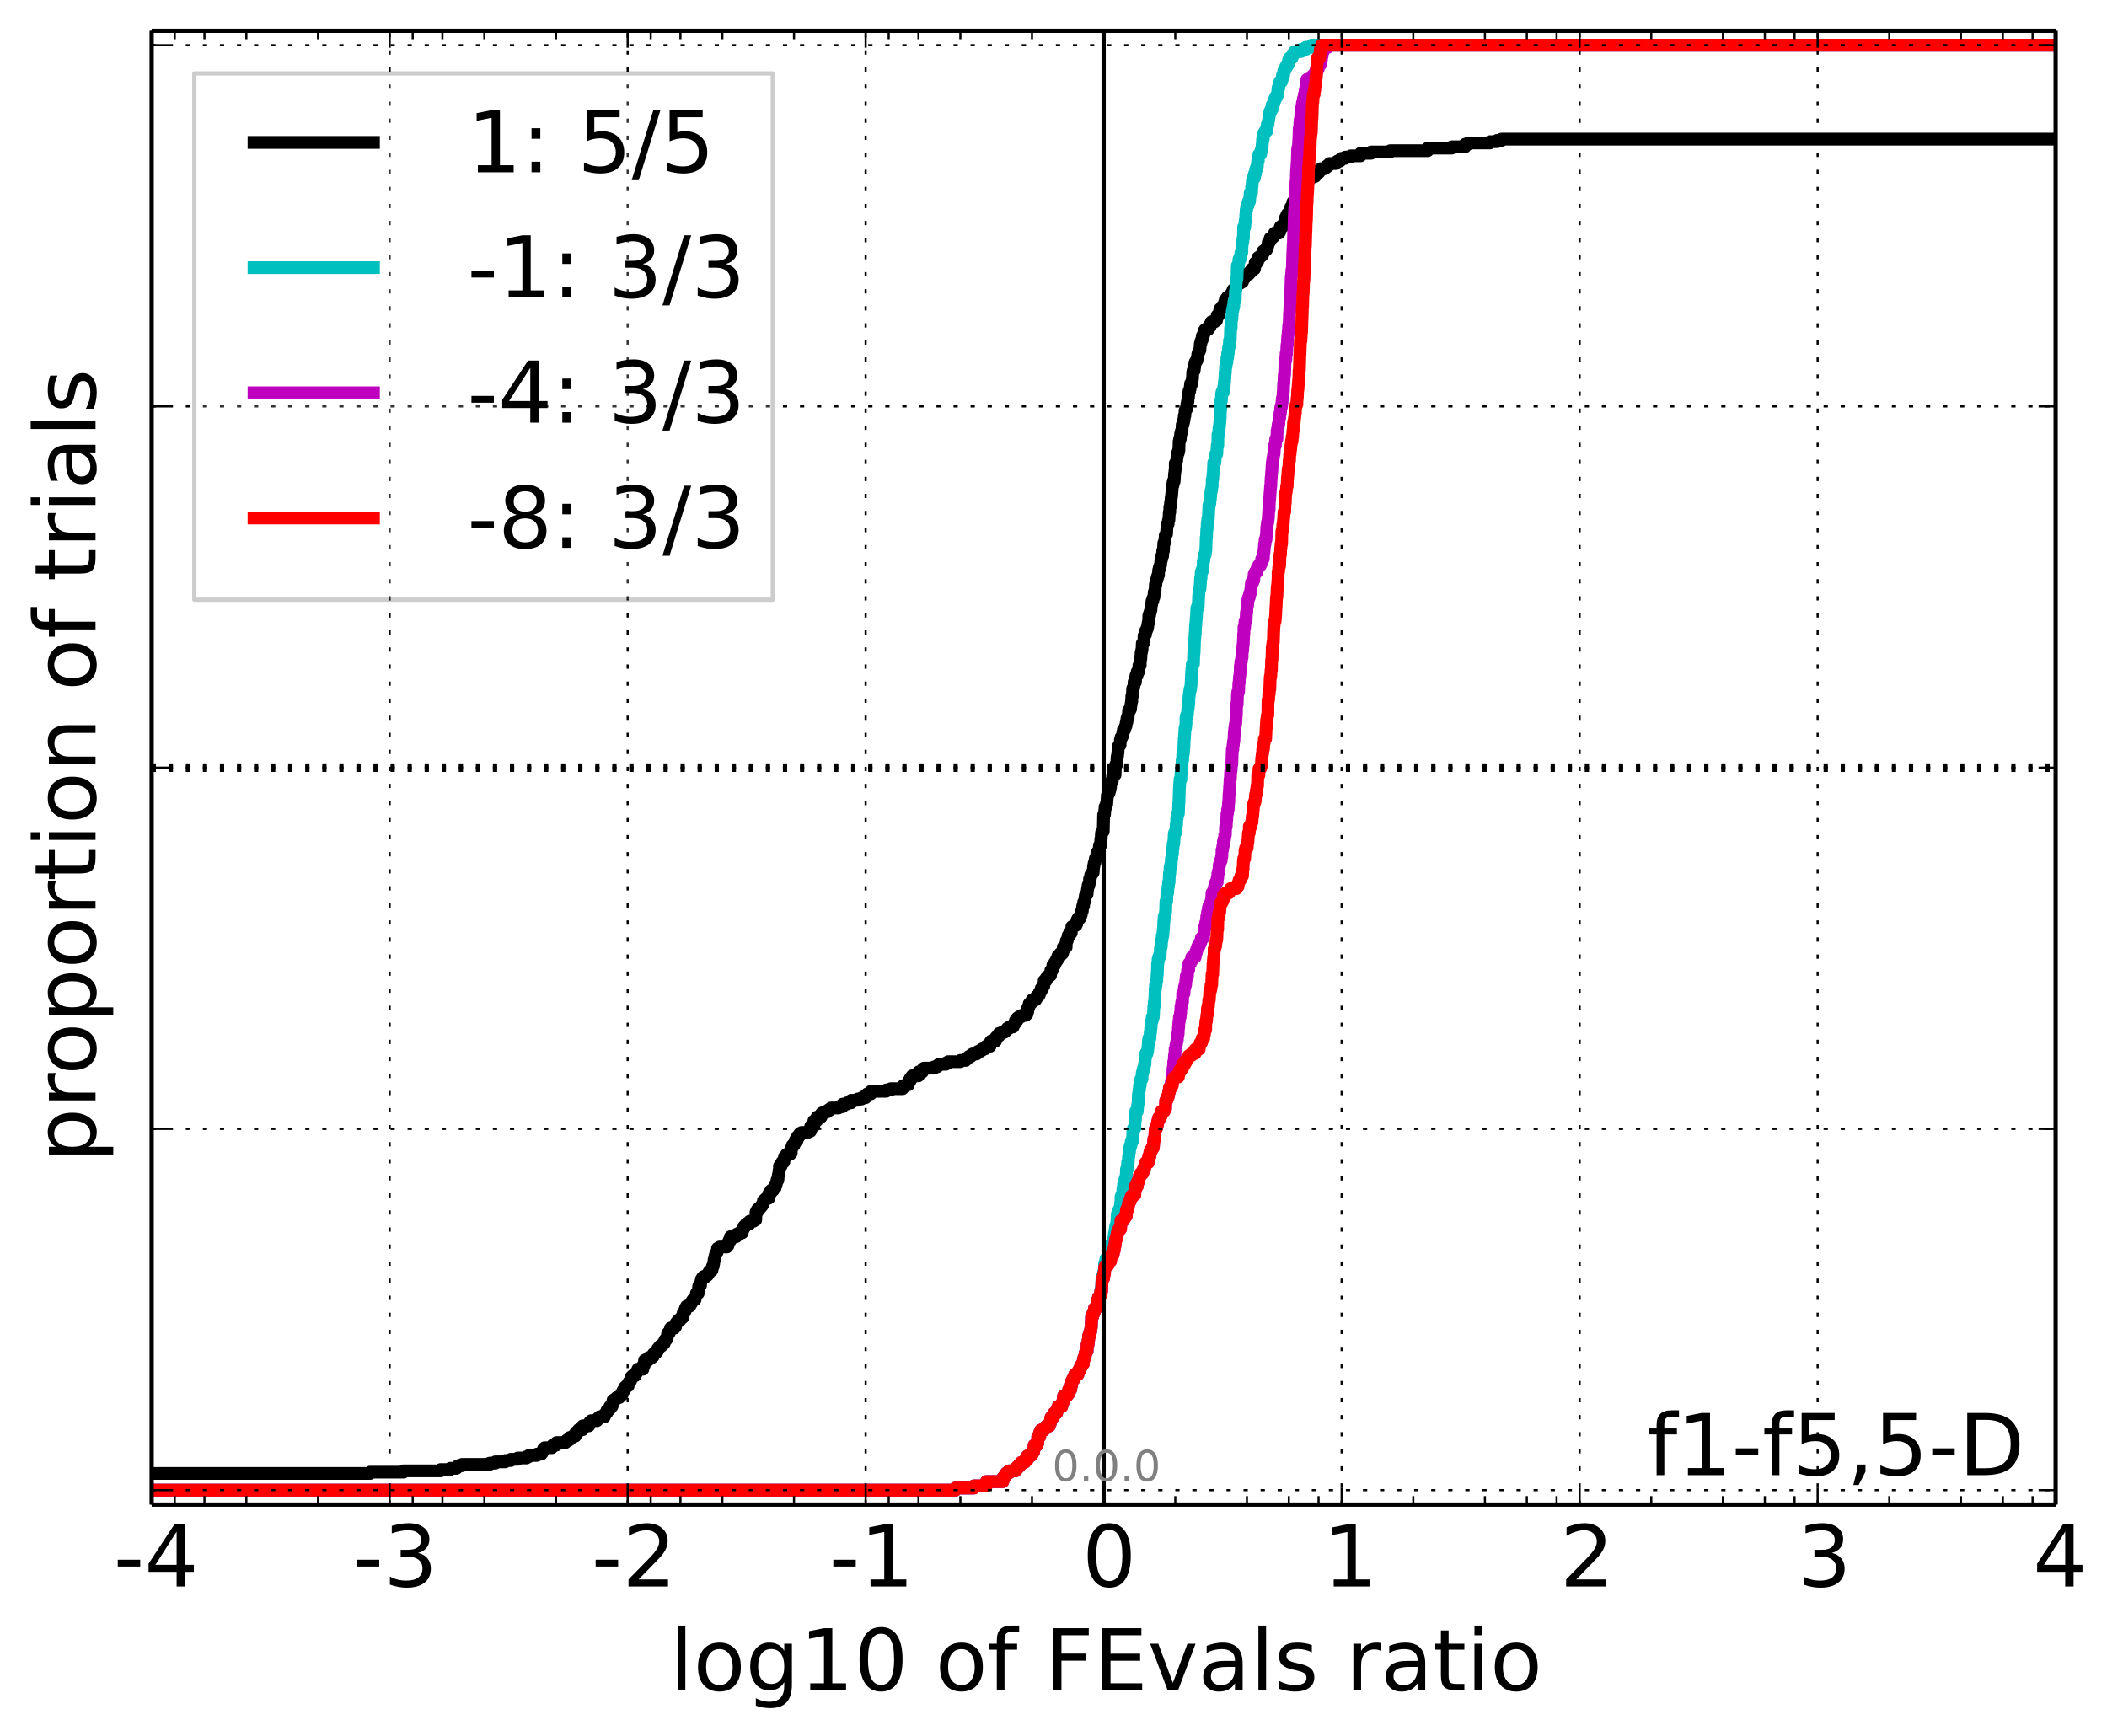 <?xml version="1.0" encoding="utf-8" standalone="no"?>
<!DOCTYPE svg PUBLIC "-//W3C//DTD SVG 1.1//EN"
  "http://www.w3.org/Graphics/SVG/1.1/DTD/svg11.dtd">
<!-- Created with matplotlib (http://matplotlib.org/) -->
<svg height="407pt" version="1.1" viewBox="0 0 494 407" width="494pt" xmlns="http://www.w3.org/2000/svg" xmlns:xlink="http://www.w3.org/1999/xlink">
 <defs>
  <style type="text/css">
*{stroke-linecap:butt;stroke-linejoin:round;}
  </style>
 </defs>
 <g id="figure_1">
  <g id="patch_1">
   <path d="
M0 407.712
L494.469 407.712
L494.469 0
L0 0
z
" style="fill:#ffffff;"/>
  </g>
  <g id="axes_1">
   <g id="patch_2">
    <path d="
M35.556 352.8
L481.956 352.8
L481.956 7.2
L35.556 7.2
z
" style="fill:#ffffff;"/>
   </g>
   <g id="line2d_1">
    <path clip-path="url(#p96d9120af0)" d="
M35.556 345.489
L86.762 345.489
L86.762 345.188
L94.601 345.188
L94.601 344.886
L103.303 344.886
L103.303 344.584
L105.557 344.584
L105.557 344.283
L107.048 344.283
L107.048 343.981
L107.36 343.981
L107.36 343.679
L108.323 343.679
L108.323 343.378
L114.809 343.378
L114.809 343.076
L116.123 343.076
L116.123 342.774
L118.447 342.774
L118.447 342.472
L119.758 342.472
L119.758 342.171
L121.409 342.171
L121.409 341.869
L123.429 341.869
L123.429 341.567
L124.024 341.567
L124.024 341.266
L125.886 341.266
L125.886 340.964
L126.919 340.964
L126.919 340.662
L127.149 340.662
L127.149 340.36
L127.281 340.36
L127.281 340.059
L127.393 340.059
L127.393 339.757
L127.686 339.757
L127.686 339.455
L129.403 339.455
L129.403 339.154
L129.564 339.154
L129.564 338.852
L130.444 338.852
L130.474 338.248
L132.584 338.248
L132.584 337.947
L132.911 337.947
L132.911 337.645
L133.498 337.645
L133.603 337.042
L134.281 337.042
L134.281 336.74
L134.895 336.74
L134.967 336.136
L135.039 336.136
L135.039 335.835
L135.502 335.835
L135.502 335.533
L135.655 335.533
L135.655 335.231
L136.611 335.231
L136.621 334.326
L138.064 334.326
L138.109 333.723
L138.266 333.723
L138.266 333.421
L138.595 333.421
L138.595 333.119
L139.97 333.119
L139.97 332.818
L140.183 332.818
L140.183 332.516
L140.52 332.516
L140.52 332.214
L141.695 332.214
L141.73 331.611
L142.007 331.611
L142.007 331.309
L142.271 331.309
L142.305 330.706
L142.671 330.706
L142.671 330.404
L142.97 330.404
L142.983 329.8
L143.481 329.8
L143.481 329.499
L143.597 329.499
L143.669 328.594
L143.741 328.594
L143.741 328.292
L144.204 328.292
L144.204 327.99
L144.559 327.99
L144.559 327.688
L145.237 327.688
L145.237 327.387
L145.512 327.387
L145.512 327.085
L145.85 327.085
L145.923 326.482
L145.995 326.482
L145.995 326.18
L146.171 326.18
L146.171 325.878
L146.458 325.878
L146.483 325.275
L146.811 325.275
L146.811 324.973
L147.275 324.973
L147.297 324.37
L147.447 324.37
L147.447 324.068
L147.679 324.068
L147.679 323.766
L147.87 323.766
L147.971 323.163
L147.991 323.163
L147.991 322.861
L148.283 322.861
L148.283 322.559
L148.954 322.559
L149.065 321.956
L149.247 321.956
L149.247 321.654
L149.456 321.654
L149.551 321.051
L150.73 321.051
L150.765 320.146
L151.042 320.146
L151.127 318.939
L152.005 318.939
L152.035 318.335
L152.87 318.335
L152.87 318.034
L153.182 318.034
L153.197 317.43
L153.509 317.43
L153.509 317.128
L153.933 317.128
L153.933 316.827
L154.145 316.827
L154.215 316.223
L154.472 316.223
L154.472 315.922
L154.721 315.922
L154.721 315.62
L155.126 315.62
L155.126 315.318
L155.44 315.318
L155.44 315.016
L155.733 315.016
L155.803 314.413
L155.941 314.413
L155.941 314.111
L156.253 314.111
L156.253 313.81
L156.417 313.81
L156.489 312.905
L156.561 312.905
L156.561 312.603
L156.896 312.603
L156.896 312.301
L157.024 312.301
L157.024 311.999
L157.209 311.999
L157.216 311.396
L158.172 311.396
L158.172 311.094
L158.392 311.094
L158.491 310.491
L158.521 310.491
L158.521 310.189
L158.76 310.189
L158.76 309.887
L158.987 309.887
L158.987 309.586
L159.438 309.586
L159.438 309.284
L159.631 309.284
L159.631 308.982
L160.051 308.982
L160.124 308.077
L160.196 308.077
L160.196 307.775
L160.469 307.775
L160.469 307.474
L160.631 307.474
L160.659 306.87
L160.781 306.87
L160.781 306.569
L160.958 306.569
L160.958 306.267
L161.744 306.267
L161.744 305.965
L161.881 305.965
L161.881 305.663
L162.089 305.663
L162.089 305.362
L162.244 305.362
L162.244 305.06
L162.432 305.06
L162.432 304.758
L162.957 304.758
L163.026 304.155
L163.109 304.155
L163.109 303.853
L163.266 303.853
L163.269 303.25
L163.702 303.25
L163.795 301.741
L163.867 301.741
L163.867 301.439
L164.232 301.439
L164.33 300.534
L164.39 300.534
L164.462 299.931
L164.658 299.931
L164.658 299.629
L164.925 299.629
L164.925 299.327
L165.577 299.327
L165.577 299.026
L165.921 299.026
L165.921 298.724
L166.117 298.724
L166.117 298.422
L166.283 298.422
L166.283 298.121
L166.598 298.121
L166.598 297.819
L166.937 297.819
L167.035 296.914
L167.212 296.914
L167.285 296.31
L167.327 296.31
L167.423 295.405
L167.532 295.405
L167.574 294.802
L167.647 294.802
L167.719 294.198
L167.82 294.198
L167.82 293.897
L168.018 293.897
L168.018 293.595
L168.145 293.595
L168.23 292.69
L168.763 292.69
L168.763 292.388
L170.427 292.388
L170.427 292.086
L170.669 292.086
L170.718 291.483
L170.789 291.483
L170.789 291.181
L170.913 291.181
L170.913 290.879
L171.26 290.879
L171.275 289.974
L172.622 289.974
L172.711 289.371
L173.3 289.371
L173.3 289.069
L174.023 289.069
L174.129 288.164
L174.341 288.164
L174.422 287.561
L174.769 287.561
L174.769 287.259
L174.935 287.259
L174.935 286.957
L175.736 286.957
L175.744 286.354
L176.693 286.354
L176.693 286.052
L177.18 286.052
L177.252 284.242
L177.536 284.242
L177.545 283.638
L177.83 283.638
L177.83 283.337
L178.192 283.337
L178.192 283.035
L178.444 283.035
L178.444 282.733
L178.695 282.733
L178.695 282.432
L178.886 282.432
L178.988 281.526
L179.321 281.526
L179.321 281.225
L179.647 281.225
L179.647 280.923
L180.295 280.923
L180.333 279.716
L180.733 279.716
L180.751 279.113
L181.274 279.113
L181.274 278.811
L181.41 278.811
L181.41 278.509
L181.746 278.509
L181.776 277.906
L181.951 277.906
L182.024 277.302
L182.096 277.302
L182.168 276.699
L182.391 276.699
L182.483 275.492
L182.565 275.492
L182.637 274.587
L182.709 274.587
L182.772 273.38
L183.161 273.38
L183.172 272.777
L183.347 272.777
L183.347 272.475
L183.774 272.475
L183.847 271.872
L183.886 271.872
L183.919 271.268
L184.213 271.268
L184.213 270.966
L184.382 270.966
L184.382 270.665
L185.238 270.665
L185.238 270.363
L185.506 270.363
L185.56 269.156
L185.725 269.156
L185.779 268.553
L186.159 268.553
L186.265 267.949
L186.462 267.949
L186.47 267.346
L186.919 267.346
L186.989 266.441
L187.402 266.441
L187.475 265.837
L187.913 265.837
L187.913 265.536
L189.407 265.536
L189.407 265.234
L190.034 265.234
L190.097 264.027
L190.821 264.027
L190.821 262.82
L191.485 262.82
L191.566 261.915
L192.522 261.915
L192.53 261.312
L192.642 261.312
L192.642 261.01
L193.183 261.01
L193.183 260.708
L193.973 260.708
L193.973 260.406
L194.392 260.406
L194.392 260.105
L194.802 260.105
L194.802 259.803
L196.598 259.803
L196.598 259.501
L197.549 259.501
L197.549 258.898
L198.538 258.898
L198.538 258.596
L199.569 258.596
L199.569 257.993
L201.091 257.993
L201.091 257.691
L202.042 257.691
L202.042 257.389
L202.956 257.389
L202.956 256.786
L203.332 256.786
L203.332 256.484
L204.199 256.484
L204.199 255.881
L207.765 255.881
L207.765 255.579
L208.834 255.579
L208.834 255.277
L211.6 255.277
L211.6 254.674
L212.302 254.674
L212.302 254.372
L212.969 254.372
L213.026 253.467
L213.396 253.467
L213.396 252.864
L213.771 252.864
L213.83 252.26
L215.335 252.26
L215.335 251.355
L216.286 251.355
L216.286 250.752
L216.611 250.752
L216.611 250.45
L219.019 250.45
L219.019 250.148
L219.754 250.148
L219.754 249.847
L220.129 249.847
L220.129 249.545
L221.774 249.545
L221.774 249.243
L222.307 249.243
L222.307 248.941
L225.161 248.941
L225.161 248.64
L226.404 248.64
L226.404 248.338
L226.725 248.338
L226.725 248.036
L227.101 248.036
L227.101 247.735
L227.611 247.735
L227.611 247.433
L228.016 247.433
L228.016 247.131
L228.981 247.131
L228.981 246.829
L229.279 246.829
L229.279 246.528
L229.877 246.528
L229.877 246.226
L230.337 246.226
L230.337 245.924
L231.031 245.924
L231.031 245.623
L231.167 245.623
L231.167 245.321
L232.133 245.321
L232.133 244.416
L232.321 244.416
L232.321 244.114
L233.423 244.114
L233.518 243.209
L233.805 243.209
L233.805 242.907
L234.241 242.907
L234.241 242.304
L234.987 242.304
L234.987 242.002
L235.601 242.002
L235.601 241.7
L235.953 241.7
L235.953 241.399
L236.181 241.399
L236.181 241.097
L236.67 241.097
L236.67 240.795
L237.54 240.795
L237.54 240.493
L237.653 240.493
L237.653 240.192
L237.824 240.192
L237.824 239.89
L238.073 239.89
L238.073 239.287
L238.491 239.287
L238.513 238.683
L238.926 238.683
L238.926 238.381
L239.505 238.381
L239.505 238.08
L240.49 238.08
L240.49 237.778
L240.795 237.778
L240.805 237.175
L240.97 237.175
L240.97 236.269
L241.213 236.269
L241.295 235.364
L241.665 235.364
L241.665 235.063
L241.959 235.063
L241.959 234.459
L242.819 234.459
L242.819 234.157
L242.99 234.157
L243.06 233.554
L243.523 233.554
L243.523 233.252
L243.69 233.252
L243.703 232.649
L243.921 232.649
L243.921 232.347
L244.121 232.347
L244.121 231.744
L244.446 231.744
L244.512 231.14
L244.747 231.14
L244.813 229.933
L245.275 229.933
L245.275 229.33
L245.601 229.33
L245.601 229.028
L245.802 229.028
L245.802 228.727
L246.298 228.727
L246.377 227.52
L246.702 227.52
L246.702 227.218
L246.822 227.218
L246.855 226.313
L247.258 226.313
L247.258 225.709
L247.545 225.709
L247.62 225.106
L247.941 225.106
L248.009 224.201
L248.549 224.201
L248.549 223.598
L249.111 223.598
L249.119 222.994
L249.284 222.994
L249.29 222.089
L249.962 222.089
L250.008 220.58
L250.221 220.58
L250.316 219.977
L250.365 219.977
L250.433 219.374
L250.753 219.374
L250.753 218.77
L251.151 218.77
L251.24 217.865
L251.293 217.865
L251.305 217.262
L251.785 217.262
L251.785 216.96
L252.295 216.96
L252.295 216.658
L252.445 216.658
L252.53 215.753
L252.666 215.753
L252.666 215.451
L253.1 215.451
L253.123 214.848
L253.349 214.848
L253.349 214.546
L253.496 214.546
L253.572 213.641
L253.749 213.641
L253.852 212.434
L254.051 212.434
L254.075 211.529
L254.219 211.529
L254.219 211.227
L254.338 211.227
L254.414 210.322
L254.45 210.322
L254.45 210.02
L254.592 210.02
L254.592 209.719
L254.862 209.719
L254.961 208.512
L255.021 208.512
L255.107 207.607
L255.311 207.607
L255.392 207.003
L255.44 207.003
L255.453 206.098
L255.625 206.098
L255.713 205.193
L255.852 205.193
L255.852 204.891
L256.091 204.891
L256.091 204.59
L256.3 204.59
L256.404 203.081
L256.483 203.081
L256.512 202.478
L256.601 202.478
L256.601 202.176
L256.736 202.176
L256.817 201.271
L257.067 201.271
L257.131 200.366
L257.192 200.366
L257.192 200.064
L257.314 200.064
L257.314 199.762
L257.593 199.762
L257.702 199.159
L257.714 199.159
L257.767 198.254
L258.033 198.254
L258.092 196.745
L258.172 196.745
L258.265 195.236
L258.373 195.236
L258.373 194.935
L258.668 194.935
L258.756 191.013
L258.957 191.013
L259.068 189.504
L259.082 189.504
L259.082 189.202
L259.326 189.202
L259.34 188.599
L259.48 188.599
L259.583 187.09
L259.599 187.09
L259.619 186.487
L259.728 186.487
L259.728 186.185
L259.916 186.185
L259.916 185.883
L260.051 185.883
L260.151 185.28
L260.225 185.28
L260.312 184.677
L260.347 184.677
L260.428 183.771
L260.5 183.771
L260.562 183.168
L260.777 183.168
L260.865 181.961
L261.012 181.961
L261.012 181.659
L261.442 181.659
L261.503 179.547
L261.611 179.547
L261.611 179.246
L261.828 179.246
L261.917 177.435
L261.992 177.435
L262.066 176.53
L262.11 176.53
L262.184 175.022
L262.353 175.022
L262.353 174.72
L262.6 174.72
L262.683 173.513
L262.775 173.513
L262.814 172.91
L263.028 172.91
L263.028 172.608
L263.175 172.608
L263.266 171.703
L263.386 171.703
L263.386 171.099
L263.699 171.099
L263.788 170.496
L263.877 170.496
L263.877 170.194
L264.005 170.194
L264.051 169.289
L264.214 169.289
L264.236 168.384
L264.374 168.384
L264.374 168.082
L264.5 168.082
L264.6 166.875
L264.614 166.875
L264.614 166.574
L264.911 166.574
L264.911 166.272
L265.053 166.272
L265.129 165.367
L265.165 165.367
L265.274 164.462
L265.346 164.462
L265.36 163.255
L265.484 163.255
L265.567 161.445
L265.728 161.445
L265.81 160.841
L265.858 160.841
L265.893 159.936
L266.208 159.936
L266.272 158.729
L266.326 158.729
L266.326 158.428
L266.585 158.428
L266.619 157.522
L266.944 157.522
L267.04 156.014
L267.326 156.014
L267.367 154.505
L267.463 154.505
L267.549 152.997
L267.613 152.997
L267.693 152.393
L267.761 152.393
L267.816 150.885
L268.072 150.885
L268.142 150.281
L268.211 150.281
L268.228 149.074
L268.36 149.074
L268.36 148.773
L268.582 148.773
L268.619 147.868
L268.812 147.868
L268.812 147.566
L268.937 147.566
L269.004 146.962
L269.092 146.962
L269.171 146.057
L269.279 146.057
L269.363 144.247
L269.551 144.247
L269.571 143.644
L269.696 143.644
L269.763 143.04
L269.852 143.04
L269.898 141.833
L269.997 141.833
L270.101 140.928
L270.277 140.928
L270.314 140.325
L270.423 140.325
L270.423 140.023
L270.55 140.023
L270.616 138.816
L270.787 138.816
L270.892 137.006
L271.006 137.006
L271.079 136.101
L271.211 136.101
L271.211 135.799
L271.329 135.799
L271.359 135.196
L271.468 135.196
L271.468 134.894
L271.602 134.894
L271.66 133.687
L271.748 133.687
L271.818 133.084
L271.939 133.084
L272.021 132.48
L272.11 132.48
L272.186 131.273
L272.318 131.273
L272.366 130.368
L272.583 130.368
L272.611 129.161
L272.773 129.161
L272.858 127.351
L273 127.351
L273.083 126.748
L273.126 126.748
L273.203 125.541
L273.349 125.541
L273.349 125.239
L273.505 125.239
L273.603 123.429
L273.645 123.429
L273.711 122.825
L273.877 122.825
L273.961 121.92
L274.054 121.92
L274.154 120.11
L274.257 120.11
L274.274 118.903
L274.374 118.903
L274.474 117.696
L274.522 117.696
L274.626 116.489
L274.662 116.489
L274.771 115.283
L274.773 115.283
L274.881 113.774
L275.021 113.774
L275.064 112.869
L275.288 112.869
L275.39 111.059
L275.433 111.059
L275.503 110.153
L275.554 110.153
L275.554 108.645
L275.748 108.645
L275.858 108.041
L275.878 108.041
L275.954 107.136
L276.017 107.136
L276.075 106.231
L276.258 106.231
L276.299 105.628
L276.393 105.628
L276.454 103.516
L276.538 103.516
L276.563 102.912
L276.736 102.912
L276.81 101.706
L276.918 101.706
L276.96 101.102
L277.122 101.102
L277.182 99.594
L277.349 99.594
L277.349 98.99
L277.501 98.99
L277.537 98.387
L277.622 98.387
L277.662 97.481
L277.798 97.481
L277.857 96.275
L277.979 96.275
L277.979 95.973
L278.183 95.973
L278.283 94.766
L278.309 94.766
L278.408 94.163
L278.52 94.163
L278.54 93.258
L278.631 93.258
L278.727 92.051
L278.752 92.051
L278.752 91.749
L278.908 91.749
L278.972 91.146
L279.035 91.146
L279.142 89.939
L279.462 89.939
L279.535 88.732
L279.588 88.732
L279.651 87.223
L279.711 87.223
L279.711 86.922
L279.972 86.922
L280.076 86.016
L280.096 86.016
L280.14 85.111
L280.259 85.111
L280.259 84.81
L280.456 84.81
L280.456 84.508
L280.636 84.508
L280.705 83.904
L280.759 83.904
L280.84 82.999
L280.961 82.999
L281.036 82.396
L281.195 82.396
L281.195 82.094
L281.331 82.094
L281.419 80.586
L281.551 80.586
L281.587 79.982
L281.696 79.982
L281.696 79.68
L281.863 79.68
L281.889 78.775
L282.055 78.775
L282.055 78.474
L282.243 78.474
L282.315 77.569
L282.525 77.569
L282.525 77.267
L283.271 77.267
L283.271 76.663
L283.708 76.663
L283.708 76.06
L283.885 76.06
L283.994 75.457
L284.782 75.457
L284.782 75.155
L285.211 75.155
L285.234 74.551
L285.38 74.551
L285.38 73.948
L285.721 73.948
L285.721 73.646
L285.863 73.646
L285.973 72.741
L286.03 72.741
L286.03 72.439
L286.389 72.439
L286.389 72.138
L286.53 72.138
L286.53 71.836
L287.021 71.836
L287.092 70.931
L287.176 70.931
L287.263 70.327
L287.689 70.327
L287.712 69.724
L288.105 69.724
L288.105 69.422
L288.447 69.422
L288.447 69.121
L288.774 69.121
L288.847 68.517
L289.115 68.517
L289.115 67.914
L289.572 67.914
L289.572 67.612
L289.754 67.612
L289.754 67.31
L289.901 67.31
L289.901 67.008
L290.021 67.008
L290.021 66.707
L290.339 66.707
L290.339 66.405
L290.787 66.405
L290.787 66.103
L291.32 66.103
L291.32 65.5
L291.568 65.5
L291.568 65.198
L291.841 65.198
L291.847 64.595
L292.139 64.595
L292.139 64.293
L292.814 64.293
L292.814 63.991
L293.076 63.991
L293.076 63.69
L293.368 63.69
L293.368 63.388
L293.491 63.388
L293.491 63.086
L294.105 63.086
L294.177 62.483
L294.231 62.483
L294.291 61.578
L294.712 61.578
L294.712 61.276
L294.898 61.276
L294.959 60.371
L295.424 60.371
L295.424 60.069
L295.738 60.069
L295.738 59.767
L296.031 59.767
L296.127 59.164
L296.157 59.164
L296.157 58.862
L296.601 58.862
L296.601 58.561
L296.937 58.561
L297.038 57.957
L297.147 57.957
L297.147 57.655
L297.269 57.655
L297.365 56.75
L297.646 56.75
L297.646 56.449
L297.759 56.449
L297.805 55.845
L298.267 55.845
L298.267 55.543
L298.594 55.543
L298.594 55.242
L298.789 55.242
L298.819 54.638
L299.9 54.638
L299.9 54.337
L300.068 54.337
L300.109 53.431
L300.214 53.431
L300.214 53.13
L300.792 53.13
L300.792 52.828
L300.929 52.828
L300.929 52.526
L301.065 52.526
L301.065 52.225
L301.186 52.225
L301.256 51.621
L301.338 51.621
L301.408 51.018
L301.686 51.018
L301.7 50.414
L301.864 50.414
L301.864 50.113
L302.294 50.113
L302.363 49.509
L302.477 49.509
L302.55 48.906
L302.622 48.906
L302.622 48.604
L302.977 48.604
L303.085 47.699
L303.121 47.699
L303.121 47.397
L303.585 47.397
L303.585 47.096
L304 47.096
L304 46.794
L304.459 46.794
L304.489 46.19
L304.637 46.19
L304.723 45.285
L304.956 45.285
L304.956 44.983
L305.692 44.983
L305.692 44.682
L305.866 44.682
L305.913 44.078
L306.178 44.078
L306.198 43.173
L306.49 43.173
L306.599 42.57
L306.678 42.57
L306.678 42.268
L306.926 42.268
L306.926 41.966
L307.125 41.966
L307.125 41.665
L307.585 41.665
L307.585 41.363
L308.354 41.363
L308.354 41.061
L308.528 41.061
L308.638 40.458
L309.249 40.458
L309.279 39.854
L309.67 39.854
L309.67 39.553
L310.626 39.553
L310.626 39.251
L311.016 39.251
L311.016 38.949
L311.389 38.949
L311.389 38.648
L311.716 38.648
L311.716 38.346
L313.095 38.346
L313.095 38.044
L313.595 38.044
L313.595 37.742
L314.198 37.742
L314.198 37.441
L314.46 37.441
L314.46 37.139
L315.415 37.139
L315.415 36.837
L316.686 36.837
L316.686 36.535
L318.975 36.535
L318.988 35.932
L321.476 35.932
L321.476 35.63
L325.946 35.63
L325.946 35.329
L334.741 35.329
L334.741 34.725
L340.358 34.725
L340.358 34.424
L343.489 34.424
L343.489 33.82
L344.213 33.82
L344.213 33.518
L349.334 33.518
L349.334 33.217
L351.006 33.217
L351.006 32.915
L352.059 32.915
L352.059 32.613
L481.956 32.613
L481.956 32.613" style="fill:none;stroke:#000000;stroke-linecap:square;stroke-width:3.0;"/>
   </g>
   <g id="line2d_2"/>
   <g id="line2d_3">
    <path clip-path="url(#p96d9120af0)" d="
M35.556 349.412
L224.004 349.412
L224.004 348.91
L228.334 348.91
L228.334 348.408
L231.238 348.408
L231.27 347.404
L235.119 347.404
L235.196 346.4
L235.601 346.4
L235.601 345.898
L235.927 345.898
L235.927 345.396
L236.551 345.396
L236.551 344.894
L238.073 344.894
L238.073 344.392
L238.504 344.392
L238.504 343.89
L238.988 343.89
L238.988 343.388
L239.45 343.388
L239.45 342.886
L240.257 342.886
L240.257 342.384
L240.802 342.384
L240.882 341.38
L241.697 341.38
L241.697 340.878
L242.084 340.878
L242.084 340.376
L242.353 340.376
L242.462 338.871
L243.161 338.871
L243.161 338.369
L243.302 338.369
L243.318 336.863
L243.773 336.863
L243.785 335.859
L244.005 335.859
L244.005 335.357
L244.747 335.357
L244.747 334.855
L245.307 334.855
L245.307 334.353
L246.027 334.353
L246.027 333.851
L246.221 333.851
L246.311 332.847
L246.419 332.847
L246.419 332.345
L246.91 332.345
L246.91 331.843
L247.119 331.843
L247.119 331.341
L247.743 331.341
L247.839 330.337
L248.068 330.337
L248.068 329.835
L248.93 329.835
L248.93 329.333
L249.078 329.333
L249.078 328.831
L249.265 328.831
L249.366 327.325
L250.179 327.325
L250.179 326.824
L250.568 326.824
L250.568 325.82
L251.039 325.82
L251.135 324.816
L251.24 324.816
L251.271 323.812
L251.523 323.812
L251.523 323.31
L251.917 323.31
L251.981 322.306
L252.725 322.306
L252.725 321.804
L252.888 321.804
L252.888 321.302
L253.199 321.302
L253.199 320.8
L253.349 320.8
L253.349 320.298
L253.685 320.298
L253.685 319.796
L253.989 319.796
L254.007 318.792
L254.143 318.792
L254.143 318.29
L254.417 318.29
L254.417 317.286
L254.631 317.286
L254.631 316.784
L254.871 316.784
L254.888 315.278
L255.105 315.278
L255.12 314.275
L255.225 314.275
L255.225 313.271
L255.465 313.271
L255.538 312.267
L255.696 312.267
L255.785 311.263
L255.849 311.263
L255.939 308.753
L256.153 308.753
L256.153 308.251
L256.32 308.251
L256.32 307.749
L256.552 307.749
L256.632 306.745
L257.068 306.745
L257.068 306.243
L257.334 306.243
L257.371 304.737
L257.534 304.737
L257.534 304.235
L257.842 304.235
L257.842 303.733
L258.074 303.733
L258.131 302.227
L258.286 302.227
L258.369 299.718
L258.494 299.718
L258.494 299.216
L258.756 299.216
L258.756 298.212
L258.954 298.212
L258.988 296.204
L259.201 296.204
L259.277 295.2
L259.762 295.2
L259.777 294.196
L260.29 294.196
L260.386 293.192
L260.481 293.192
L260.488 291.686
L260.995 291.686
L260.995 290.682
L261.138 290.682
L261.223 289.678
L261.289 289.678
L261.289 289.176
L261.403 289.176
L261.465 288.173
L261.545 288.173
L261.545 287.671
L261.697 287.671
L261.697 287.169
L261.831 287.169
L261.913 285.161
L261.969 285.161
L261.969 284.659
L262.104 284.659
L262.104 284.157
L262.326 284.157
L262.326 283.655
L262.642 283.655
L262.714 282.149
L262.805 282.149
L262.827 280.643
L262.998 280.643
L262.998 280.141
L263.237 280.141
L263.278 278.635
L263.385 278.635
L263.435 277.631
L263.654 277.631
L263.707 276.627
L263.883 276.627
L263.883 276.125
L264.035 276.125
L264.112 274.118
L264.321 274.118
L264.377 272.612
L264.516 272.612
L264.6 271.106
L264.663 271.106
L264.748 270.102
L264.811 270.102
L264.859 269.098
L264.99 269.098
L264.99 268.596
L265.181 268.596
L265.218 267.592
L265.532 267.592
L265.616 265.082
L265.737 265.082
L265.737 264.58
L266.062 264.58
L266.117 262.573
L266.208 262.573
L266.284 260.565
L266.653 260.565
L266.729 259.059
L266.822 259.059
L266.91 256.549
L266.999 256.549
L267.059 255.545
L267.162 255.545
L267.163 254.541
L267.327 254.541
L267.375 253.537
L267.461 253.537
L267.461 253.035
L267.756 253.035
L267.801 251.529
L267.932 251.529
L267.932 251.027
L268.085 251.027
L268.085 250.525
L268.268 250.525
L268.32 249.522
L268.449 249.522
L268.5 248.016
L268.582 248.016
L268.636 247.012
L268.939 247.012
L268.939 246.51
L269.059 246.51
L269.156 245.506
L269.177 245.506
L269.257 244
L269.325 244
L269.325 243.498
L269.603 243.498
L269.679 241.992
L269.768 241.992
L269.795 240.988
L269.881 240.988
L269.946 239.482
L270.109 239.482
L270.153 238.478
L270.412 238.478
L270.522 235.969
L270.624 235.969
L270.625 234.965
L270.738 234.965
L270.821 231.953
L270.904 231.953
L270.909 230.949
L271.05 230.949
L271.135 229.945
L271.214 229.945
L271.291 228.439
L271.343 228.439
L271.403 225.929
L271.492 225.929
L271.523 224.925
L271.668 224.925
L271.668 224.424
L271.86 224.424
L271.86 223.922
L272.006 223.922
L272.069 222.416
L272.154 222.416
L272.154 221.914
L272.272 221.914
L272.355 220.408
L272.445 220.408
L272.496 219.404
L272.648 219.404
L272.734 217.898
L272.783 217.898
L272.877 215.89
L272.92 215.89
L272.951 214.886
L273.146 214.886
L273.231 213.882
L273.287 213.882
L273.357 211.373
L273.529 211.373
L273.58 209.365
L273.758 209.365
L273.861 207.859
L273.938 207.859
L273.99 206.855
L274.094 206.855
L274.169 204.847
L274.261 204.847
L274.346 203.341
L274.462 203.341
L274.462 202.839
L274.598 202.839
L274.639 201.333
L274.734 201.333
L274.803 200.329
L274.871 200.329
L274.97 198.824
L275.027 198.824
L275.053 197.82
L275.208 197.82
L275.304 195.812
L275.357 195.812
L275.357 195.31
L275.595 195.31
L275.595 194.808
L275.73 194.808
L275.778 193.302
L275.866 193.302
L275.893 191.796
L276.014 191.796
L276.096 190.792
L276.273 190.792
L276.376 188.282
L276.404 188.282
L276.512 184.769
L276.531 184.769
L276.624 183.263
L276.652 183.263
L276.652 182.761
L276.87 182.761
L276.894 181.255
L277.007 181.255
L277.012 180.251
L277.122 180.251
L277.163 178.243
L277.273 178.243
L277.304 176.737
L277.441 176.737
L277.551 175.231
L277.578 175.231
L277.644 173.224
L277.699 173.224
L277.805 171.216
L277.824 171.216
L277.824 170.714
L277.952 170.714
L278.05 169.71
L278.071 169.71
L278.078 168.204
L278.197 168.204
L278.197 167.702
L278.385 167.702
L278.492 166.196
L278.572 166.196
L278.61 165.192
L278.691 165.192
L278.777 163.184
L278.833 163.184
L278.913 162.18
L278.967 162.18
L278.967 161.678
L279.125 161.678
L279.22 160.675
L279.247 160.675
L279.355 158.165
L279.368 158.165
L279.455 156.659
L279.523 156.659
L279.551 155.655
L279.82 155.655
L279.877 153.145
L279.956 153.145
L280.064 150.133
L280.092 150.133
L280.191 148.627
L280.232 148.627
L280.294 146.62
L280.36 146.62
L280.431 145.114
L280.486 145.114
L280.593 143.106
L280.598 143.106
L280.598 142.604
L280.794 142.604
L280.794 142.102
L280.938 142.102
L281.04 139.592
L281.068 139.592
L281.14 138.086
L281.338 138.086
L281.438 136.58
L281.465 136.58
L281.478 135.576
L281.587 135.576
L281.643 134.071
L281.853 134.071
L281.853 133.569
L282.051 133.569
L282.115 131.561
L282.235 131.561
L282.267 130.557
L282.385 130.557
L282.385 130.055
L282.579 130.055
L282.669 129.051
L282.72 129.051
L282.808 126.039
L282.879 126.039
L282.938 124.031
L283.013 124.031
L283.059 122.525
L283.142 122.525
L283.199 121.522
L283.31 121.522
L283.417 119.012
L283.429 119.012
L283.429 118.51
L283.557 118.51
L283.557 118.008
L283.67 118.008
L283.67 117.004
L283.784 117.004
L283.891 115.498
L283.93 115.498
L283.93 114.996
L284.051 114.996
L284.162 113.992
L284.191 113.992
L284.208 112.486
L284.318 112.486
L284.404 110.98
L284.465 110.98
L284.567 108.471
L284.853 108.471
L284.96 106.965
L285.027 106.965
L285.027 106.463
L285.274 106.463
L285.38 104.455
L285.523 104.455
L285.556 101.945
L285.714 101.945
L285.792 100.439
L285.85 100.439
L285.958 99.435
L285.971 99.435
L286.063 97.929
L286.082 97.929
L286.131 95.922
L286.223 95.922
L286.223 93.914
L286.377 93.914
L286.405 92.408
L286.499 92.408
L286.499 91.906
L286.859 91.906
L286.878 90.902
L287.001 90.902
L287.075 89.396
L287.135 89.396
L287.234 87.388
L287.278 87.388
L287.356 85.882
L287.475 85.882
L287.529 84.878
L287.67 84.878
L287.67 83.874
L287.827 83.874
L287.827 82.871
L287.967 82.871
L288.046 81.365
L288.201 81.365
L288.263 79.859
L288.428 79.859
L288.529 76.847
L288.65 76.847
L288.684 74.839
L288.825 74.839
L288.931 72.831
L289.034 72.831
L289.034 72.329
L289.148 72.329
L289.148 71.828
L289.275 71.828
L289.28 70.823
L289.39 70.823
L289.39 70.322
L289.61 70.322
L289.65 68.314
L289.726 68.314
L289.831 65.804
L289.916 65.804
L289.916 65.302
L290.032 65.302
L290.107 62.29
L290.378 62.29
L290.482 60.784
L290.754 60.784
L290.864 59.78
L290.934 59.78
L290.934 59.278
L291.135 59.278
L291.216 57.271
L291.261 57.271
L291.261 56.769
L291.382 56.769
L291.443 55.765
L291.53 55.765
L291.575 53.255
L291.841 53.255
L291.931 51.749
L292.046 51.749
L292.091 50.243
L292.163 50.243
L292.163 49.239
L292.287 49.239
L292.318 48.235
L292.592 48.235
L292.685 47.231
L292.968 47.231
L293.066 45.725
L293.113 45.725
L293.113 45.224
L293.436 45.224
L293.469 43.718
L293.549 43.718
L293.647 42.212
L293.767 42.212
L293.767 41.71
L294.128 41.71
L294.128 40.706
L294.354 40.706
L294.4 39.702
L294.6 39.702
L294.6 39.2
L294.774 39.2
L294.871 37.694
L295.018 37.694
L295.018 36.69
L295.153 36.69
L295.153 36.188
L295.575 36.188
L295.666 35.184
L295.869 35.184
L295.951 33.678
L295.985 33.678
L296.023 32.675
L296.159 32.675
L296.256 31.671
L296.333 31.671
L296.333 31.169
L296.622 31.169
L296.622 30.667
L297.052 30.667
L297.126 29.161
L297.307 29.161
L297.408 28.157
L297.454 28.157
L297.515 27.153
L297.616 27.153
L297.725 26.149
L297.978 26.149
L297.978 25.647
L298.254 25.647
L298.254 24.643
L298.521 24.643
L298.521 24.141
L298.73 24.141
L298.73 23.639
L298.877 23.639
L298.877 23.137
L299.105 23.137
L299.105 22.635
L299.412 22.635
L299.412 22.133
L299.563 22.133
L299.639 20.628
L299.834 20.628
L299.858 19.623
L300.068 19.623
L300.068 19.122
L300.491 19.122
L300.491 18.62
L300.629 18.62
L300.69 17.616
L300.961 17.616
L300.986 16.612
L301.243 16.612
L301.243 16.11
L301.454 16.11
L301.454 15.608
L301.757 15.608
L301.757 15.106
L302.075 15.106
L302.113 14.102
L302.346 14.102
L302.346 13.6
L302.923 13.6
L302.923 13.098
L303.142 13.098
L303.142 12.596
L303.498 12.596
L303.498 12.094
L305.031 12.094
L305.031 11.592
L306.159 11.592
L306.159 11.09
L307.544 11.09
L307.544 10.588
L481.956 10.588
L481.956 10.588" style="fill:none;stroke:#00bfbf;stroke-linecap:square;stroke-width:3.0;"/>
   </g>
   <g id="line2d_4"/>
   <g id="line2d_5">
    <path clip-path="url(#p96d9120af0)" d="
M35.556 349.412
L224.004 349.412
L224.004 348.91
L228.334 348.91
L228.334 348.408
L231.238 348.408
L231.27 347.404
L235.119 347.404
L235.196 346.4
L235.601 346.4
L235.601 345.898
L235.927 345.898
L235.927 345.396
L236.551 345.396
L236.551 344.894
L238.073 344.894
L238.073 344.392
L238.504 344.392
L238.504 343.89
L238.988 343.89
L238.988 343.388
L239.45 343.388
L239.45 342.886
L240.257 342.886
L240.257 342.384
L240.802 342.384
L240.882 341.38
L241.697 341.38
L241.697 340.878
L242.084 340.878
L242.084 340.376
L242.353 340.376
L242.462 338.871
L243.161 338.871
L243.161 338.369
L243.302 338.369
L243.318 336.863
L243.773 336.863
L243.785 335.859
L244.005 335.859
L244.005 335.357
L244.747 335.357
L244.747 334.855
L245.307 334.855
L245.307 334.353
L246.027 334.353
L246.027 333.851
L246.221 333.851
L246.311 332.847
L246.419 332.847
L246.419 332.345
L246.91 332.345
L246.91 331.843
L247.119 331.843
L247.119 331.341
L247.743 331.341
L247.839 330.337
L248.068 330.337
L248.068 329.835
L248.93 329.835
L248.93 329.333
L249.078 329.333
L249.078 328.831
L249.265 328.831
L249.366 327.325
L250.179 327.325
L250.179 326.824
L250.568 326.824
L250.568 325.82
L251.039 325.82
L251.135 324.816
L251.24 324.816
L251.271 323.812
L251.523 323.812
L251.523 323.31
L251.917 323.31
L251.981 322.306
L252.725 322.306
L252.725 321.804
L252.888 321.804
L252.888 321.302
L253.199 321.302
L253.199 320.8
L253.349 320.8
L253.349 320.298
L253.685 320.298
L253.685 319.796
L253.989 319.796
L254.007 318.792
L254.143 318.792
L254.143 318.29
L254.417 318.29
L254.417 317.286
L254.631 317.286
L254.631 316.784
L254.871 316.784
L254.888 315.278
L255.105 315.278
L255.12 314.275
L255.225 314.275
L255.225 313.271
L255.465 313.271
L255.538 312.267
L255.696 312.267
L255.785 311.263
L255.849 311.263
L255.939 308.753
L256.153 308.753
L256.153 308.251
L256.32 308.251
L256.32 307.749
L256.552 307.749
L256.632 306.745
L257.068 306.745
L257.068 306.243
L257.334 306.243
L257.371 304.737
L257.534 304.737
L257.534 304.235
L257.842 304.235
L257.842 303.733
L258.074 303.733
L258.101 302.729
L258.286 302.729
L258.369 300.22
L258.494 300.22
L258.494 299.718
L258.756 299.718
L258.756 298.714
L258.954 298.714
L258.988 297.208
L259.201 297.208
L259.201 296.706
L259.762 296.706
L259.777 295.702
L260.386 295.702
L260.488 294.196
L260.995 294.196
L260.995 293.192
L261.223 293.192
L261.289 292.188
L261.403 292.188
L261.465 291.184
L261.545 291.184
L261.545 290.682
L261.697 290.682
L261.697 290.18
L261.908 290.18
L261.913 289.176
L262.104 289.176
L262.104 288.675
L262.326 288.675
L262.326 288.173
L262.714 288.173
L262.822 286.667
L262.827 286.667
L262.827 286.165
L263.435 286.165
L263.435 285.663
L263.707 285.663
L263.707 285.161
L264.045 285.161
L264.112 283.655
L264.35 283.655
L264.35 283.153
L264.516 283.153
L264.6 282.149
L264.748 282.149
L264.748 281.647
L264.99 281.647
L264.99 281.145
L265.181 281.145
L265.181 280.643
L265.532 280.643
L265.532 280.141
L266.062 280.141
L266.082 279.137
L266.208 279.137
L266.208 278.133
L266.653 278.133
L266.678 277.129
L266.91 277.129
L266.91 276.627
L267.059 276.627
L267.162 275.624
L267.461 275.624
L267.461 275.122
L267.932 275.122
L267.932 274.62
L268.085 274.62
L268.085 274.118
L268.32 274.118
L268.32 273.616
L268.449 273.616
L268.449 273.114
L268.582 273.114
L268.582 272.612
L269.215 272.612
L269.325 271.106
L269.603 271.106
L269.607 270.102
L269.881 270.102
L269.881 269.6
L270.109 269.6
L270.109 269.098
L270.412 269.098
L270.522 267.09
L270.745 267.09
L270.821 265.082
L270.904 265.082
L270.904 264.58
L271.135 264.58
L271.135 264.078
L271.291 264.078
L271.291 263.576
L271.403 263.576
L271.403 263.075
L271.523 263.075
L271.523 262.573
L271.668 262.573
L271.668 262.071
L272.069 262.071
L272.069 261.569
L272.272 261.569
L272.318 260.565
L272.951 260.565
L272.951 260.063
L273.231 260.063
L273.315 258.055
L273.55 258.055
L273.55 257.553
L273.758 257.553
L273.758 257.051
L273.938 257.051
L273.99 256.047
L274.169 256.047
L274.169 255.043
L274.43 255.043
L274.43 254.541
L274.578 254.541
L274.639 253.537
L274.766 253.537
L274.871 252.031
L274.97 252.031
L275.027 250.525
L275.1 250.525
L275.175 249.02
L275.291 249.02
L275.357 247.514
L275.479 247.514
L275.51 246.008
L275.626 246.008
L275.715 245.004
L275.814 245.004
L275.919 244
L276.019 244
L276.109 242.494
L276.224 242.494
L276.289 240.988
L276.339 240.988
L276.404 239.482
L276.497 239.482
L276.518 238.478
L276.698 238.478
L276.761 237.475
L276.822 237.475
L276.885 235.969
L277.002 235.969
L277.065 234.965
L277.25 234.965
L277.285 232.957
L277.589 232.957
L277.699 231.451
L277.824 231.451
L277.824 230.949
L277.964 230.949
L278.018 229.945
L278.077 229.945
L278.108 228.941
L278.412 228.941
L278.444 227.435
L278.699 227.435
L278.732 225.929
L279.109 225.929
L279.109 225.427
L279.351 225.427
L279.413 224.424
L280.232 224.424
L280.24 223.42
L280.473 223.42
L280.473 222.918
L280.62 222.918
L280.62 222.416
L280.808 222.416
L280.808 221.914
L281.143 221.914
L281.143 221.412
L281.349 221.412
L281.349 220.91
L281.553 220.91
L281.553 220.408
L281.669 220.408
L281.669 219.906
L282.152 219.906
L282.237 218.902
L282.332 218.902
L282.395 217.396
L282.573 217.396
L282.669 216.392
L282.879 216.392
L282.918 214.886
L283.057 214.886
L283.113 213.882
L283.293 213.882
L283.317 212.878
L283.433 212.878
L283.433 212.376
L283.742 212.376
L283.742 211.875
L283.916 211.875
L283.916 211.373
L284.061 211.373
L284.162 209.365
L284.465 209.365
L284.465 208.863
L284.683 208.863
L284.742 207.859
L284.853 207.859
L284.853 207.357
L285.057 207.357
L285.057 206.855
L285.38 206.855
L285.38 205.851
L285.506 205.851
L285.523 204.847
L285.635 204.847
L285.635 204.345
L285.783 204.345
L285.85 202.839
L285.971 202.839
L285.971 202.337
L286.082 202.337
L286.082 201.835
L286.305 201.835
L286.405 200.831
L286.478 200.831
L286.511 199.325
L286.626 199.325
L286.715 198.322
L286.814 198.322
L286.831 197.318
L286.947 197.318
L286.947 196.816
L287.095 196.816
L287.148 195.812
L287.283 195.812
L287.354 193.804
L287.494 193.804
L287.558 192.298
L287.617 192.298
L287.674 190.792
L287.785 190.792
L287.823 189.788
L287.965 189.788
L288.027 188.282
L288.081 188.282
L288.157 186.275
L288.201 186.275
L288.307 184.267
L288.337 184.267
L288.4 182.761
L288.455 182.761
L288.555 180.753
L288.626 180.753
L288.717 179.247
L288.806 179.247
L288.904 176.235
L288.924 176.235
L288.924 175.733
L289.045 175.733
L289.095 174.729
L289.16 174.729
L289.223 173.725
L289.298 173.725
L289.393 171.718
L289.415 171.718
L289.496 170.714
L289.559 170.714
L289.643 169.71
L289.724 169.71
L289.823 167.702
L289.872 167.702
L289.916 165.192
L290.06 165.192
L290.141 162.682
L290.216 162.682
L290.216 162.18
L290.394 162.18
L290.458 160.173
L290.536 160.173
L290.605 158.667
L290.665 158.667
L290.747 157.663
L290.785 157.663
L290.804 156.157
L290.906 156.157
L290.92 155.153
L291.039 155.153
L291.127 154.149
L291.217 154.149
L291.233 152.643
L291.333 152.643
L291.443 151.137
L291.488 151.137
L291.583 148.627
L291.646 148.627
L291.653 147.122
L291.807 147.122
L291.907 145.616
L292.136 145.616
L292.234 143.608
L292.316 143.608
L292.381 142.102
L292.488 142.102
L292.585 140.596
L292.701 140.596
L292.701 140.094
L292.903 140.094
L292.993 139.09
L293.183 139.09
L293.277 138.086
L293.313 138.086
L293.363 137.082
L293.427 137.082
L293.427 136.58
L293.726 136.58
L293.726 136.078
L293.95 136.078
L294.046 134.573
L294.325 134.573
L294.325 134.071
L294.727 134.071
L294.773 133.067
L295.093 133.067
L295.093 132.565
L295.543 132.565
L295.543 132.063
L295.774 132.063
L295.807 131.059
L296.187 131.059
L296.268 129.553
L296.344 129.553
L296.45 128.047
L296.478 128.047
L296.478 127.545
L296.604 127.545
L296.612 126.541
L296.822 126.541
L296.876 125.537
L296.938 125.537
L297.015 123.529
L297.086 123.529
L297.144 122.525
L297.24 122.525
L297.348 121.522
L297.362 121.522
L297.464 119.514
L297.548 119.514
L297.627 117.004
L297.688 117.004
L297.777 115.498
L297.802 115.498
L297.891 113.992
L297.947 113.992
L298.028 111.984
L298.066 111.984
L298.162 110.478
L298.19 110.478
L298.292 108.471
L298.348 108.471
L298.428 107.467
L298.533 107.467
L298.603 106.463
L298.714 106.463
L298.794 104.957
L298.829 104.957
L298.829 104.455
L299.018 104.455
L299.103 102.949
L299.367 102.949
L299.438 100.941
L299.537 100.941
L299.537 100.439
L299.661 100.439
L299.689 99.435
L299.836 99.435
L299.904 97.929
L300.046 97.929
L300.087 96.925
L300.2 96.925
L300.297 95.42
L300.451 95.42
L300.538 94.416
L300.585 94.416
L300.647 93.412
L300.771 93.412
L300.851 91.906
L300.899 91.906
L300.956 89.898
L301.017 89.898
L301.102 87.89
L301.182 87.89
L301.277 84.878
L301.33 84.878
L301.33 84.376
L301.468 84.376
L301.54 82.871
L301.66 82.871
L301.74 80.863
L301.825 80.863
L301.908 78.855
L301.967 78.855
L302.024 77.851
L302.079 77.851
L302.142 76.345
L302.251 76.345
L302.345 73.333
L302.383 73.333
L302.461 70.823
L302.516 70.823
L302.615 68.314
L302.638 68.314
L302.746 64.8
L302.809 64.8
L302.897 63.294
L303 63.294
L303.1 59.278
L303.118 59.278
L303.206 57.271
L303.241 57.271
L303.321 54.259
L303.363 54.259
L303.467 50.243
L303.496 50.243
L303.559 48.737
L303.621 48.737
L303.722 46.227
L303.745 46.227
L303.848 42.714
L303.905 42.714
L303.999 39.702
L304.029 39.702
L304.108 38.196
L304.153 38.196
L304.226 35.184
L304.283 35.184
L304.283 34.682
L304.418 34.682
L304.509 32.675
L304.538 32.675
L304.601 30.165
L304.724 30.165
L304.804 28.157
L304.909 28.157
L304.995 26.651
L305.17 26.651
L305.205 25.145
L305.3 25.145
L305.359 24.141
L305.527 24.141
L305.584 23.137
L305.744 23.137
L305.807 22.133
L305.93 22.133
L306.01 21.129
L306.115 21.129
L306.185 20.125
L306.28 20.125
L306.376 19.122
L306.411 19.122
L306.411 18.62
L307.486 18.62
L307.486 18.118
L307.806 18.118
L307.806 17.616
L308.449 17.616
L308.477 16.612
L308.875 16.612
L308.875 16.11
L309.085 16.11
L309.085 15.608
L309.239 15.608
L309.239 15.106
L309.625 15.106
L309.687 14.102
L309.811 14.102
L309.89 13.098
L309.995 13.098
L310.065 12.094
L310.257 12.094
L310.291 11.09
L311.366 11.09
L311.366 10.588
L481.956 10.588
L481.956 10.588" style="fill:none;stroke:#bf00bf;stroke-linecap:square;stroke-width:3.0;"/>
   </g>
   <g id="line2d_6"/>
   <g id="line2d_7">
    <path clip-path="url(#p96d9120af0)" d="
M35.556 349.412
L224.004 349.412
L224.004 348.91
L228.334 348.91
L228.334 348.408
L231.238 348.408
L231.27 347.404
L235.119 347.404
L235.196 346.4
L235.601 346.4
L235.601 345.898
L235.927 345.898
L235.927 345.396
L236.551 345.396
L236.551 344.894
L238.073 344.894
L238.073 344.392
L238.504 344.392
L238.504 343.89
L238.988 343.89
L238.988 343.388
L239.45 343.388
L239.45 342.886
L240.257 342.886
L240.257 342.384
L240.802 342.384
L240.882 341.38
L241.697 341.38
L241.697 340.878
L242.084 340.878
L242.084 340.376
L242.353 340.376
L242.462 338.871
L243.161 338.871
L243.161 338.369
L243.302 338.369
L243.318 336.863
L243.773 336.863
L243.785 335.859
L244.005 335.859
L244.005 335.357
L244.747 335.357
L244.747 334.855
L245.307 334.855
L245.307 334.353
L246.027 334.353
L246.027 333.851
L246.221 333.851
L246.311 332.847
L246.419 332.847
L246.419 332.345
L246.91 332.345
L246.91 331.843
L247.119 331.843
L247.119 331.341
L247.743 331.341
L247.839 330.337
L248.068 330.337
L248.068 329.835
L248.93 329.835
L248.93 329.333
L249.078 329.333
L249.078 328.831
L249.265 328.831
L249.366 327.325
L250.179 327.325
L250.179 326.824
L250.568 326.824
L250.568 325.82
L251.039 325.82
L251.135 324.816
L251.24 324.816
L251.271 323.812
L251.523 323.812
L251.523 323.31
L251.917 323.31
L251.981 322.306
L252.725 322.306
L252.725 321.804
L252.888 321.804
L252.888 321.302
L253.199 321.302
L253.199 320.8
L253.349 320.8
L253.349 320.298
L253.685 320.298
L253.685 319.796
L253.989 319.796
L254.007 318.792
L254.143 318.792
L254.143 318.29
L254.417 318.29
L254.417 317.286
L254.631 317.286
L254.631 316.784
L254.871 316.784
L254.888 315.278
L255.105 315.278
L255.12 314.275
L255.225 314.275
L255.225 313.271
L255.465 313.271
L255.538 312.267
L255.696 312.267
L255.785 311.263
L255.849 311.263
L255.939 308.753
L256.153 308.753
L256.153 308.251
L256.32 308.251
L256.32 307.749
L256.552 307.749
L256.632 306.745
L257.068 306.745
L257.068 306.243
L257.334 306.243
L257.371 304.737
L257.534 304.737
L257.534 304.235
L257.842 304.235
L257.842 303.733
L258.074 303.733
L258.101 302.729
L258.286 302.729
L258.369 300.22
L258.494 300.22
L258.494 299.718
L258.756 299.718
L258.756 298.714
L258.954 298.714
L258.988 297.208
L259.201 297.208
L259.201 296.706
L259.762 296.706
L259.777 295.702
L260.386 295.702
L260.488 294.196
L260.995 294.196
L260.995 293.192
L261.223 293.192
L261.289 292.188
L261.403 292.188
L261.465 291.184
L261.545 291.184
L261.545 290.682
L261.697 290.682
L261.697 290.18
L261.908 290.18
L261.913 289.176
L262.104 289.176
L262.104 288.675
L262.326 288.675
L262.326 288.173
L262.714 288.173
L262.822 286.667
L262.827 286.667
L262.827 286.165
L263.435 286.165
L263.435 285.663
L263.707 285.663
L263.707 285.161
L264.045 285.161
L264.112 283.655
L264.35 283.655
L264.35 283.153
L264.516 283.153
L264.6 282.149
L264.748 282.149
L264.748 281.647
L264.99 281.647
L264.99 281.145
L265.181 281.145
L265.181 280.643
L265.532 280.643
L265.532 280.141
L266.062 280.141
L266.082 279.137
L266.208 279.137
L266.208 278.133
L266.653 278.133
L266.678 277.129
L266.91 277.129
L266.91 276.627
L267.059 276.627
L267.162 275.624
L267.461 275.624
L267.461 275.122
L267.932 275.122
L267.932 274.62
L268.085 274.62
L268.085 274.118
L268.32 274.118
L268.32 273.616
L268.449 273.616
L268.449 273.114
L268.582 273.114
L268.582 272.612
L269.215 272.612
L269.325 271.106
L269.603 271.106
L269.607 270.102
L269.881 270.102
L269.881 269.6
L270.109 269.6
L270.109 269.098
L270.412 269.098
L270.522 267.09
L270.745 267.09
L270.821 265.082
L270.904 265.082
L270.904 264.58
L271.135 264.58
L271.135 264.078
L271.291 264.078
L271.291 263.576
L271.403 263.576
L271.403 263.075
L271.523 263.075
L271.523 262.573
L271.668 262.573
L271.668 262.071
L272.069 262.071
L272.069 261.569
L272.272 261.569
L272.318 260.565
L272.951 260.565
L272.951 260.063
L273.231 260.063
L273.315 258.055
L273.55 258.055
L273.55 257.553
L273.758 257.553
L273.758 257.051
L273.938 257.051
L273.99 256.047
L274.169 256.047
L274.169 255.043
L274.639 255.043
L274.639 254.541
L274.871 254.541
L274.97 253.537
L275.027 253.537
L275.027 253.035
L275.357 253.035
L275.357 252.533
L276.282 252.533
L276.282 252.031
L276.404 252.031
L276.497 251.027
L276.885 251.027
L276.885 250.525
L277.273 250.525
L277.285 249.522
L277.824 249.522
L277.824 249.02
L278.077 249.02
L278.077 248.518
L278.444 248.518
L278.444 248.016
L278.705 248.016
L278.705 247.514
L279.351 247.514
L279.351 247.012
L280.232 247.012
L280.24 246.008
L281.164 246.008
L281.271 245.004
L281.403 245.004
L281.403 244.502
L281.717 244.502
L281.717 244
L281.842 244
L281.842 243.498
L282.215 243.498
L282.249 242.494
L282.4 242.494
L282.424 241.49
L282.669 241.49
L282.713 239.482
L282.856 239.482
L282.963 237.976
L283.057 237.976
L283.094 236.471
L283.197 236.471
L283.197 235.969
L283.329 235.969
L283.409 234.463
L283.534 234.463
L283.643 232.455
L283.768 232.455
L283.768 231.953
L283.907 231.953
L283.941 230.949
L284.092 230.949
L284.175 228.439
L284.326 228.439
L284.404 225.929
L284.438 225.929
L284.545 224.424
L284.632 224.424
L284.677 222.416
L284.853 222.416
L284.853 221.914
L284.991 221.914
L285.088 220.91
L285.116 220.91
L285.116 220.408
L285.272 220.408
L285.38 217.898
L285.489 217.898
L285.523 215.388
L285.674 215.388
L285.698 214.384
L285.85 214.384
L285.85 213.882
L285.98 213.882
L286.082 211.875
L286.405 211.875
L286.405 211.373
L286.67 211.373
L286.67 210.871
L286.854 210.871
L286.867 209.867
L287.319 209.867
L287.319 209.365
L288.201 209.365
L288.201 208.863
L288.496 208.863
L288.496 208.361
L289.916 208.361
L289.916 207.859
L290.274 207.859
L290.381 206.855
L290.513 206.855
L290.513 206.353
L290.828 206.353
L290.828 205.851
L290.953 205.851
L290.953 205.349
L291.326 205.349
L291.36 203.843
L291.443 203.843
L291.535 201.835
L291.599 201.835
L291.599 201.333
L291.817 201.333
L291.913 199.325
L292.038 199.325
L292.038 198.824
L292.412 198.824
L292.507 197.318
L292.596 197.318
L292.704 195.31
L292.902 195.31
L292.909 193.804
L293.297 193.804
L293.404 192.8
L293.536 192.8
L293.62 191.294
L293.727 191.294
L293.789 189.788
L293.851 189.788
L293.858 188.784
L293.976 188.784
L293.976 188.282
L294.173 188.282
L294.173 187.78
L294.298 187.78
L294.383 186.275
L294.534 186.275
L294.558 185.271
L294.671 185.271
L294.705 184.267
L294.84 184.267
L294.88 181.757
L295.162 181.757
L295.168 180.251
L295.53 180.251
L295.53 179.749
L295.712 179.749
L295.819 177.741
L295.852 177.741
L295.951 176.737
L296.036 176.737
L296.049 175.733
L296.21 175.733
L296.317 174.227
L296.39 174.227
L296.449 173.224
L296.741 173.224
L296.848 170.714
L296.888 170.714
L296.98 168.706
L297.033 168.706
L297.14 167.702
L297.254 167.702
L297.295 164.188
L297.419 164.188
L297.471 162.682
L297.586 162.682
L297.616 161.678
L297.711 161.678
L297.792 159.169
L297.826 159.169
L297.826 158.667
L297.944 158.667
L298.001 157.161
L298.085 157.161
L298.141 154.651
L298.228 154.651
L298.294 151.639
L298.359 151.639
L298.442 150.635
L298.538 150.635
L298.645 147.122
L298.674 147.122
L298.777 146.118
L298.799 146.118
L298.799 145.616
L298.973 145.616
L299.083 144.11
L299.091 144.11
L299.172 142.102
L299.206 142.102
L299.265 140.094
L299.357 140.094
L299.462 137.584
L299.529 137.584
L299.623 136.078
L299.654 136.078
L299.669 134.071
L299.775 134.071
L299.799 133.067
L299.914 133.067
L299.914 132.565
L300.027 132.565
L300.087 130.055
L300.212 130.055
L300.271 128.549
L300.336 128.549
L300.353 127.545
L300.477 127.545
L300.55 124.533
L300.689 124.533
L300.771 123.027
L300.85 123.027
L300.955 121.522
L300.968 121.522
L301.046 120.016
L301.207 120.016
L301.283 118.008
L301.336 118.008
L301.431 115.498
L301.542 115.498
L301.64 114.494
L301.661 114.494
L301.661 113.992
L301.789 113.992
L301.847 111.984
L301.905 111.984
L301.995 110.478
L302.018 110.478
L302.018 109.976
L302.16 109.976
L302.263 107.969
L302.344 107.969
L302.375 106.463
L302.469 106.463
L302.55 105.459
L302.583 105.459
L302.673 104.455
L302.695 104.455
L302.787 103.451
L302.94 103.451
L302.946 102.447
L303.052 102.447
L303.147 100.941
L303.21 100.941
L303.303 98.933
L303.448 98.933
L303.509 97.929
L303.562 97.929
L303.609 96.925
L303.699 96.925
L303.738 95.42
L303.852 95.42
L303.852 94.918
L304.042 94.918
L304.105 93.412
L304.156 93.412
L304.256 91.404
L304.305 91.404
L304.408 89.898
L304.42 89.898
L304.528 88.392
L304.534 88.392
L304.571 86.886
L304.646 86.886
L304.746 83.373
L304.779 83.373
L304.88 80.361
L304.892 80.361
L304.892 79.859
L305.024 79.859
L305.107 77.851
L305.166 77.851
L305.268 74.337
L305.292 74.337
L305.349 71.828
L305.405 71.828
L305.474 68.816
L305.534 68.816
L305.645 65.804
L305.705 65.804
L305.806 62.792
L305.819 62.792
L305.926 60.784
L305.935 60.784
L306.003 57.773
L306.053 57.773
L306.155 54.259
L306.178 54.259
L306.248 51.749
L306.297 51.749
L306.4 47.733
L306.431 47.733
L306.542 45.224
L306.573 45.224
L306.676 42.714
L306.742 42.714
L306.789 39.2
L306.861 39.2
L306.942 37.192
L307.037 37.192
L307.138 34.682
L307.165 34.682
L307.25 32.172
L307.288 32.172
L307.353 31.169
L307.44 31.169
L307.551 27.655
L307.613 27.655
L307.716 24.141
L307.796 24.141
L307.902 22.133
L308.111 22.133
L308.145 21.129
L308.26 21.129
L308.293 20.125
L308.393 20.125
L308.489 19.122
L308.505 19.122
L308.523 18.118
L308.631 18.118
L308.734 15.608
L308.755 15.608
L308.849 13.6
L309.412 13.6
L309.445 12.596
L309.523 12.596
L309.557 11.592
L309.774 11.592
L309.808 10.588
L481.956 10.588
L481.956 10.588" style="fill:none;stroke:#ff0000;stroke-linecap:square;stroke-width:3.0;"/>
   </g>
   <g id="line2d_8"/>
   <g id="line2d_9">
    <path clip-path="url(#p96d9120af0)" d="
M258.756 352.8
L258.756 7.2" style="fill:none;stroke:#000000;stroke-linecap:square;"/>
   </g>
   <g id="line2d_10">
    <path clip-path="url(#p96d9120af0)" d="
M35.556 180
L481.956 180" style="fill:none;stroke:#000000;stroke-dasharray:1,3;stroke-dashoffset:0.0;stroke-width:2;"/>
   </g>
   <g id="matplotlib.axis_1">
    <g id="xtick_1">
     <g id="line2d_11">
      <path clip-path="url(#p96d9120af0)" d="
M35.556 352.8
L35.556 7.2" style="fill:none;stroke:#000000;stroke-dasharray:1,3;stroke-dashoffset:0.0;stroke-width:0.5;"/>
     </g>
     <g id="line2d_12">
      <defs>
       <path d="
M0 0
L0 -4" id="m93b0483c22" style="stroke:#000000;stroke-width:0.5;"/>
      </defs>
      <g>
       <use style="stroke:#000000;stroke-width:0.5;" x="35.556" xlink:href="#m93b0483c22" y="352.8"/>
      </g>
     </g>
     <g id="line2d_13">
      <defs>
       <path d="
M0 0
L0 4" id="m741efc42ff" style="stroke:#000000;stroke-width:0.5;"/>
      </defs>
      <g>
       <use style="stroke:#000000;stroke-width:0.5;" x="35.556" xlink:href="#m741efc42ff" y="7.2"/>
      </g>
     </g>
     <g id="text_1">
      <!-- -4 -->
      <defs>
       <path d="
M4.891 31.391
L31.203 31.391
L31.203 23.391
L4.891 23.391
z
" id="BitstreamVeraSans-Roman-2d"/>
       <path d="
M37.797 64.312
L12.891 25.391
L37.797 25.391
z

M35.203 72.906
L47.609 72.906
L47.609 25.391
L58.016 25.391
L58.016 17.188
L47.609 17.188
L47.609 0
L37.797 0
L37.797 17.188
L4.891 17.188
L4.891 26.703
z
" id="BitstreamVeraSans-Roman-34"/>
      </defs>
      <g transform="translate(26.636 371.997)scale(0.2 -0.2)">
       <use xlink:href="#BitstreamVeraSans-Roman-2d"/>
       <use x="36.084" xlink:href="#BitstreamVeraSans-Roman-34"/>
      </g>
     </g>
    </g>
    <g id="xtick_2">
     <g id="line2d_14">
      <path clip-path="url(#p96d9120af0)" d="
M91.356 352.8
L91.356 7.2" style="fill:none;stroke:#000000;stroke-dasharray:1,3;stroke-dashoffset:0.0;stroke-width:0.5;"/>
     </g>
     <g id="line2d_15">
      <g>
       <use style="stroke:#000000;stroke-width:0.5;" x="91.356" xlink:href="#m93b0483c22" y="352.8"/>
      </g>
     </g>
     <g id="line2d_16">
      <g>
       <use style="stroke:#000000;stroke-width:0.5;" x="91.356" xlink:href="#m741efc42ff" y="7.2"/>
      </g>
     </g>
     <g id="text_2">
      <!-- -3 -->
      <defs>
       <path d="
M40.578 39.312
Q47.656 37.797 51.625 33
Q55.609 28.219 55.609 21.188
Q55.609 10.406 48.188 4.484
Q40.766 -1.422 27.094 -1.422
Q22.516 -1.422 17.656 -0.516
Q12.797 0.391 7.625 2.203
L7.625 11.719
Q11.719 9.328 16.594 8.109
Q21.484 6.891 26.812 6.891
Q36.078 6.891 40.938 10.547
Q45.797 14.203 45.797 21.188
Q45.797 27.641 41.281 31.266
Q36.766 34.906 28.719 34.906
L20.219 34.906
L20.219 43.016
L29.109 43.016
Q36.375 43.016 40.234 45.922
Q44.094 48.828 44.094 54.297
Q44.094 59.906 40.109 62.906
Q36.141 65.922 28.719 65.922
Q24.656 65.922 20.016 65.031
Q15.375 64.156 9.812 62.312
L9.812 71.094
Q15.438 72.656 20.344 73.438
Q25.25 74.219 29.594 74.219
Q40.828 74.219 47.359 69.109
Q53.906 64.016 53.906 55.328
Q53.906 49.266 50.438 45.094
Q46.969 40.922 40.578 39.312" id="BitstreamVeraSans-Roman-33"/>
      </defs>
      <g transform="translate(82.677 371.997)scale(0.2 -0.2)">
       <use xlink:href="#BitstreamVeraSans-Roman-2d"/>
       <use x="36.084" xlink:href="#BitstreamVeraSans-Roman-33"/>
      </g>
     </g>
    </g>
    <g id="xtick_3">
     <g id="line2d_17">
      <path clip-path="url(#p96d9120af0)" d="
M147.156 352.8
L147.156 7.2" style="fill:none;stroke:#000000;stroke-dasharray:1,3;stroke-dashoffset:0.0;stroke-width:0.5;"/>
     </g>
     <g id="line2d_18">
      <g>
       <use style="stroke:#000000;stroke-width:0.5;" x="147.156" xlink:href="#m93b0483c22" y="352.8"/>
      </g>
     </g>
     <g id="line2d_19">
      <g>
       <use style="stroke:#000000;stroke-width:0.5;" x="147.156" xlink:href="#m741efc42ff" y="7.2"/>
      </g>
     </g>
     <g id="text_3">
      <!-- -2 -->
      <defs>
       <path d="
M19.188 8.297
L53.609 8.297
L53.609 0
L7.328 0
L7.328 8.297
Q12.938 14.109 22.625 23.891
Q32.328 33.688 34.812 36.531
Q39.547 41.844 41.422 45.531
Q43.312 49.219 43.312 52.781
Q43.312 58.594 39.234 62.25
Q35.156 65.922 28.609 65.922
Q23.969 65.922 18.812 64.312
Q13.672 62.703 7.812 59.422
L7.812 69.391
Q13.766 71.781 18.938 73
Q24.125 74.219 28.422 74.219
Q39.75 74.219 46.484 68.547
Q53.219 62.891 53.219 53.422
Q53.219 48.922 51.531 44.891
Q49.859 40.875 45.406 35.406
Q44.188 33.984 37.641 27.219
Q31.109 20.453 19.188 8.297" id="BitstreamVeraSans-Roman-32"/>
      </defs>
      <g transform="translate(138.677 371.997)scale(0.2 -0.2)">
       <use xlink:href="#BitstreamVeraSans-Roman-2d"/>
       <use x="36.084" xlink:href="#BitstreamVeraSans-Roman-32"/>
      </g>
     </g>
    </g>
    <g id="xtick_4">
     <g id="line2d_20">
      <path clip-path="url(#p96d9120af0)" d="
M202.956 352.8
L202.956 7.2" style="fill:none;stroke:#000000;stroke-dasharray:1,3;stroke-dashoffset:0.0;stroke-width:0.5;"/>
     </g>
     <g id="line2d_21">
      <g>
       <use style="stroke:#000000;stroke-width:0.5;" x="202.956" xlink:href="#m93b0483c22" y="352.8"/>
      </g>
     </g>
     <g id="line2d_22">
      <g>
       <use style="stroke:#000000;stroke-width:0.5;" x="202.956" xlink:href="#m741efc42ff" y="7.2"/>
      </g>
     </g>
     <g id="text_4">
      <!-- -1 -->
      <defs>
       <path d="
M12.406 8.297
L28.516 8.297
L28.516 63.922
L10.984 60.406
L10.984 69.391
L28.422 72.906
L38.281 72.906
L38.281 8.297
L54.391 8.297
L54.391 0
L12.406 0
z
" id="BitstreamVeraSans-Roman-31"/>
      </defs>
      <g transform="translate(194.398 371.997)scale(0.2 -0.2)">
       <use xlink:href="#BitstreamVeraSans-Roman-2d"/>
       <use x="36.084" xlink:href="#BitstreamVeraSans-Roman-31"/>
      </g>
     </g>
    </g>
    <g id="xtick_5">
     <g id="line2d_23">
      <path clip-path="url(#p96d9120af0)" d="
M258.756 352.8
L258.756 7.2" style="fill:none;stroke:#000000;stroke-dasharray:1,3;stroke-dashoffset:0.0;stroke-width:0.5;"/>
     </g>
     <g id="line2d_24">
      <g>
       <use style="stroke:#000000;stroke-width:0.5;" x="258.756" xlink:href="#m93b0483c22" y="352.8"/>
      </g>
     </g>
     <g id="line2d_25">
      <g>
       <use style="stroke:#000000;stroke-width:0.5;" x="258.756" xlink:href="#m741efc42ff" y="7.2"/>
      </g>
     </g>
     <g id="text_5">
      <!-- 0 -->
      <defs>
       <path d="
M31.781 66.406
Q24.172 66.406 20.328 58.906
Q16.5 51.422 16.5 36.375
Q16.5 21.391 20.328 13.891
Q24.172 6.391 31.781 6.391
Q39.453 6.391 43.281 13.891
Q47.125 21.391 47.125 36.375
Q47.125 51.422 43.281 58.906
Q39.453 66.406 31.781 66.406
M31.781 74.219
Q44.047 74.219 50.516 64.516
Q56.984 54.828 56.984 36.375
Q56.984 17.969 50.516 8.266
Q44.047 -1.422 31.781 -1.422
Q19.531 -1.422 13.062 8.266
Q6.594 17.969 6.594 36.375
Q6.594 54.828 13.062 64.516
Q19.531 74.219 31.781 74.219" id="BitstreamVeraSans-Roman-30"/>
      </defs>
      <g transform="translate(253.717 371.997)scale(0.2 -0.2)">
       <use xlink:href="#BitstreamVeraSans-Roman-30"/>
      </g>
     </g>
    </g>
    <g id="xtick_6">
     <g id="line2d_26">
      <path clip-path="url(#p96d9120af0)" d="
M314.556 352.8
L314.556 7.2" style="fill:none;stroke:#000000;stroke-dasharray:1,3;stroke-dashoffset:0.0;stroke-width:0.5;"/>
     </g>
     <g id="line2d_27">
      <g>
       <use style="stroke:#000000;stroke-width:0.5;" x="314.556" xlink:href="#m93b0483c22" y="352.8"/>
      </g>
     </g>
     <g id="line2d_28">
      <g>
       <use style="stroke:#000000;stroke-width:0.5;" x="314.556" xlink:href="#m741efc42ff" y="7.2"/>
      </g>
     </g>
     <g id="text_6">
      <!-- 1 -->
      <g transform="translate(310.216 371.997)scale(0.2 -0.2)">
       <use xlink:href="#BitstreamVeraSans-Roman-31"/>
      </g>
     </g>
    </g>
    <g id="xtick_7">
     <g id="line2d_29">
      <path clip-path="url(#p96d9120af0)" d="
M370.356 352.8
L370.356 7.2" style="fill:none;stroke:#000000;stroke-dasharray:1,3;stroke-dashoffset:0.0;stroke-width:0.5;"/>
     </g>
     <g id="line2d_30">
      <g>
       <use style="stroke:#000000;stroke-width:0.5;" x="370.356" xlink:href="#m93b0483c22" y="352.8"/>
      </g>
     </g>
     <g id="line2d_31">
      <g>
       <use style="stroke:#000000;stroke-width:0.5;" x="370.356" xlink:href="#m741efc42ff" y="7.2"/>
      </g>
     </g>
     <g id="text_7">
      <!-- 2 -->
      <g transform="translate(365.728 371.997)scale(0.2 -0.2)">
       <use xlink:href="#BitstreamVeraSans-Roman-32"/>
      </g>
     </g>
    </g>
    <g id="xtick_8">
     <g id="line2d_32">
      <path clip-path="url(#p96d9120af0)" d="
M426.156 352.8
L426.156 7.2" style="fill:none;stroke:#000000;stroke-dasharray:1,3;stroke-dashoffset:0.0;stroke-width:0.5;"/>
     </g>
     <g id="line2d_33">
      <g>
       <use style="stroke:#000000;stroke-width:0.5;" x="426.156" xlink:href="#m93b0483c22" y="352.8"/>
      </g>
     </g>
     <g id="line2d_34">
      <g>
       <use style="stroke:#000000;stroke-width:0.5;" x="426.156" xlink:href="#m741efc42ff" y="7.2"/>
      </g>
     </g>
     <g id="text_8">
      <!-- 3 -->
      <g transform="translate(421.358 371.997)scale(0.2 -0.2)">
       <use xlink:href="#BitstreamVeraSans-Roman-33"/>
      </g>
     </g>
    </g>
    <g id="xtick_9">
     <g id="line2d_35">
      <path clip-path="url(#p96d9120af0)" d="
M481.956 352.8
L481.956 7.2" style="fill:none;stroke:#000000;stroke-dasharray:1,3;stroke-dashoffset:0.0;stroke-width:0.5;"/>
     </g>
     <g id="line2d_36">
      <g>
       <use style="stroke:#000000;stroke-width:0.5;" x="481.956" xlink:href="#m93b0483c22" y="352.8"/>
      </g>
     </g>
     <g id="line2d_37">
      <g>
       <use style="stroke:#000000;stroke-width:0.5;" x="481.956" xlink:href="#m741efc42ff" y="7.2"/>
      </g>
     </g>
     <g id="text_9">
      <!-- 4 -->
      <g transform="translate(476.644 371.997)scale(0.2 -0.2)">
       <use xlink:href="#BitstreamVeraSans-Roman-34"/>
      </g>
     </g>
    </g>
    <g id="xtick_10">
     <g id="line2d_38">
      <defs>
       <path d="
M0 0
L0 -2" id="m177f7580d0" style="stroke:#000000;stroke-width:0.5;"/>
      </defs>
      <g>
       <use style="stroke:#000000;stroke-width:0.5;" x="40.964" xlink:href="#m177f7580d0" y="352.8"/>
      </g>
     </g>
     <g id="line2d_39">
      <defs>
       <path d="
M0 0
L0 2" id="m5284c7e2a0" style="stroke:#000000;stroke-width:0.5;"/>
      </defs>
      <g>
       <use style="stroke:#000000;stroke-width:0.5;" x="40.964" xlink:href="#m5284c7e2a0" y="7.2"/>
      </g>
     </g>
    </g>
    <g id="xtick_11">
     <g id="line2d_40">
      <g>
       <use style="stroke:#000000;stroke-width:0.5;" x="47.935" xlink:href="#m177f7580d0" y="352.8"/>
      </g>
     </g>
     <g id="line2d_41">
      <g>
       <use style="stroke:#000000;stroke-width:0.5;" x="47.935" xlink:href="#m5284c7e2a0" y="7.2"/>
      </g>
     </g>
    </g>
    <g id="xtick_12">
     <g id="line2d_42">
      <g>
       <use style="stroke:#000000;stroke-width:0.5;" x="57.761" xlink:href="#m177f7580d0" y="352.8"/>
      </g>
     </g>
     <g id="line2d_43">
      <g>
       <use style="stroke:#000000;stroke-width:0.5;" x="57.761" xlink:href="#m5284c7e2a0" y="7.2"/>
      </g>
     </g>
    </g>
    <g id="xtick_13">
     <g id="line2d_44">
      <g>
       <use style="stroke:#000000;stroke-width:0.5;" x="74.559" xlink:href="#m177f7580d0" y="352.8"/>
      </g>
     </g>
     <g id="line2d_45">
      <g>
       <use style="stroke:#000000;stroke-width:0.5;" x="74.559" xlink:href="#m5284c7e2a0" y="7.2"/>
      </g>
     </g>
    </g>
    <g id="xtick_14">
     <g id="line2d_46">
      <g>
       <use style="stroke:#000000;stroke-width:0.5;" x="96.764" xlink:href="#m177f7580d0" y="352.8"/>
      </g>
     </g>
     <g id="line2d_47">
      <g>
       <use style="stroke:#000000;stroke-width:0.5;" x="96.764" xlink:href="#m5284c7e2a0" y="7.2"/>
      </g>
     </g>
    </g>
    <g id="xtick_15">
     <g id="line2d_48">
      <g>
       <use style="stroke:#000000;stroke-width:0.5;" x="103.735" xlink:href="#m177f7580d0" y="352.8"/>
      </g>
     </g>
     <g id="line2d_49">
      <g>
       <use style="stroke:#000000;stroke-width:0.5;" x="103.735" xlink:href="#m5284c7e2a0" y="7.2"/>
      </g>
     </g>
    </g>
    <g id="xtick_16">
     <g id="line2d_50">
      <g>
       <use style="stroke:#000000;stroke-width:0.5;" x="113.561" xlink:href="#m177f7580d0" y="352.8"/>
      </g>
     </g>
     <g id="line2d_51">
      <g>
       <use style="stroke:#000000;stroke-width:0.5;" x="113.561" xlink:href="#m5284c7e2a0" y="7.2"/>
      </g>
     </g>
    </g>
    <g id="xtick_17">
     <g id="line2d_52">
      <g>
       <use style="stroke:#000000;stroke-width:0.5;" x="130.359" xlink:href="#m177f7580d0" y="352.8"/>
      </g>
     </g>
     <g id="line2d_53">
      <g>
       <use style="stroke:#000000;stroke-width:0.5;" x="130.359" xlink:href="#m5284c7e2a0" y="7.2"/>
      </g>
     </g>
    </g>
    <g id="xtick_18">
     <g id="line2d_54">
      <g>
       <use style="stroke:#000000;stroke-width:0.5;" x="152.564" xlink:href="#m177f7580d0" y="352.8"/>
      </g>
     </g>
     <g id="line2d_55">
      <g>
       <use style="stroke:#000000;stroke-width:0.5;" x="152.564" xlink:href="#m5284c7e2a0" y="7.2"/>
      </g>
     </g>
    </g>
    <g id="xtick_19">
     <g id="line2d_56">
      <g>
       <use style="stroke:#000000;stroke-width:0.5;" x="159.535" xlink:href="#m177f7580d0" y="352.8"/>
      </g>
     </g>
     <g id="line2d_57">
      <g>
       <use style="stroke:#000000;stroke-width:0.5;" x="159.535" xlink:href="#m5284c7e2a0" y="7.2"/>
      </g>
     </g>
    </g>
    <g id="xtick_20">
     <g id="line2d_58">
      <g>
       <use style="stroke:#000000;stroke-width:0.5;" x="169.361" xlink:href="#m177f7580d0" y="352.8"/>
      </g>
     </g>
     <g id="line2d_59">
      <g>
       <use style="stroke:#000000;stroke-width:0.5;" x="169.361" xlink:href="#m5284c7e2a0" y="7.2"/>
      </g>
     </g>
    </g>
    <g id="xtick_21">
     <g id="line2d_60">
      <g>
       <use style="stroke:#000000;stroke-width:0.5;" x="186.159" xlink:href="#m177f7580d0" y="352.8"/>
      </g>
     </g>
     <g id="line2d_61">
      <g>
       <use style="stroke:#000000;stroke-width:0.5;" x="186.159" xlink:href="#m5284c7e2a0" y="7.2"/>
      </g>
     </g>
    </g>
    <g id="xtick_22">
     <g id="line2d_62">
      <g>
       <use style="stroke:#000000;stroke-width:0.5;" x="208.364" xlink:href="#m177f7580d0" y="352.8"/>
      </g>
     </g>
     <g id="line2d_63">
      <g>
       <use style="stroke:#000000;stroke-width:0.5;" x="208.364" xlink:href="#m5284c7e2a0" y="7.2"/>
      </g>
     </g>
    </g>
    <g id="xtick_23">
     <g id="line2d_64">
      <g>
       <use style="stroke:#000000;stroke-width:0.5;" x="215.335" xlink:href="#m177f7580d0" y="352.8"/>
      </g>
     </g>
     <g id="line2d_65">
      <g>
       <use style="stroke:#000000;stroke-width:0.5;" x="215.335" xlink:href="#m5284c7e2a0" y="7.2"/>
      </g>
     </g>
    </g>
    <g id="xtick_24">
     <g id="line2d_66">
      <g>
       <use style="stroke:#000000;stroke-width:0.5;" x="225.161" xlink:href="#m177f7580d0" y="352.8"/>
      </g>
     </g>
     <g id="line2d_67">
      <g>
       <use style="stroke:#000000;stroke-width:0.5;" x="225.161" xlink:href="#m5284c7e2a0" y="7.2"/>
      </g>
     </g>
    </g>
    <g id="xtick_25">
     <g id="line2d_68">
      <g>
       <use style="stroke:#000000;stroke-width:0.5;" x="241.959" xlink:href="#m177f7580d0" y="352.8"/>
      </g>
     </g>
     <g id="line2d_69">
      <g>
       <use style="stroke:#000000;stroke-width:0.5;" x="241.959" xlink:href="#m5284c7e2a0" y="7.2"/>
      </g>
     </g>
    </g>
    <g id="xtick_26">
     <g id="line2d_70">
      <g>
       <use style="stroke:#000000;stroke-width:0.5;" x="275.554" xlink:href="#m177f7580d0" y="352.8"/>
      </g>
     </g>
     <g id="line2d_71">
      <g>
       <use style="stroke:#000000;stroke-width:0.5;" x="275.554" xlink:href="#m5284c7e2a0" y="7.2"/>
      </g>
     </g>
    </g>
    <g id="xtick_27">
     <g id="line2d_72">
      <g>
       <use style="stroke:#000000;stroke-width:0.5;" x="292.351" xlink:href="#m177f7580d0" y="352.8"/>
      </g>
     </g>
     <g id="line2d_73">
      <g>
       <use style="stroke:#000000;stroke-width:0.5;" x="292.351" xlink:href="#m5284c7e2a0" y="7.2"/>
      </g>
     </g>
    </g>
    <g id="xtick_28">
     <g id="line2d_74">
      <g>
       <use style="stroke:#000000;stroke-width:0.5;" x="302.177" xlink:href="#m177f7580d0" y="352.8"/>
      </g>
     </g>
     <g id="line2d_75">
      <g>
       <use style="stroke:#000000;stroke-width:0.5;" x="302.177" xlink:href="#m5284c7e2a0" y="7.2"/>
      </g>
     </g>
    </g>
    <g id="xtick_29">
     <g id="line2d_76">
      <g>
       <use style="stroke:#000000;stroke-width:0.5;" x="309.149" xlink:href="#m177f7580d0" y="352.8"/>
      </g>
     </g>
     <g id="line2d_77">
      <g>
       <use style="stroke:#000000;stroke-width:0.5;" x="309.149" xlink:href="#m5284c7e2a0" y="7.2"/>
      </g>
     </g>
    </g>
    <g id="xtick_30">
     <g id="line2d_78">
      <g>
       <use style="stroke:#000000;stroke-width:0.5;" x="331.354" xlink:href="#m177f7580d0" y="352.8"/>
      </g>
     </g>
     <g id="line2d_79">
      <g>
       <use style="stroke:#000000;stroke-width:0.5;" x="331.354" xlink:href="#m5284c7e2a0" y="7.2"/>
      </g>
     </g>
    </g>
    <g id="xtick_31">
     <g id="line2d_80">
      <g>
       <use style="stroke:#000000;stroke-width:0.5;" x="348.151" xlink:href="#m177f7580d0" y="352.8"/>
      </g>
     </g>
     <g id="line2d_81">
      <g>
       <use style="stroke:#000000;stroke-width:0.5;" x="348.151" xlink:href="#m5284c7e2a0" y="7.2"/>
      </g>
     </g>
    </g>
    <g id="xtick_32">
     <g id="line2d_82">
      <g>
       <use style="stroke:#000000;stroke-width:0.5;" x="357.977" xlink:href="#m177f7580d0" y="352.8"/>
      </g>
     </g>
     <g id="line2d_83">
      <g>
       <use style="stroke:#000000;stroke-width:0.5;" x="357.977" xlink:href="#m5284c7e2a0" y="7.2"/>
      </g>
     </g>
    </g>
    <g id="xtick_33">
     <g id="line2d_84">
      <g>
       <use style="stroke:#000000;stroke-width:0.5;" x="364.949" xlink:href="#m177f7580d0" y="352.8"/>
      </g>
     </g>
     <g id="line2d_85">
      <g>
       <use style="stroke:#000000;stroke-width:0.5;" x="364.949" xlink:href="#m5284c7e2a0" y="7.2"/>
      </g>
     </g>
    </g>
    <g id="xtick_34">
     <g id="line2d_86">
      <g>
       <use style="stroke:#000000;stroke-width:0.5;" x="387.154" xlink:href="#m177f7580d0" y="352.8"/>
      </g>
     </g>
     <g id="line2d_87">
      <g>
       <use style="stroke:#000000;stroke-width:0.5;" x="387.154" xlink:href="#m5284c7e2a0" y="7.2"/>
      </g>
     </g>
    </g>
    <g id="xtick_35">
     <g id="line2d_88">
      <g>
       <use style="stroke:#000000;stroke-width:0.5;" x="403.951" xlink:href="#m177f7580d0" y="352.8"/>
      </g>
     </g>
     <g id="line2d_89">
      <g>
       <use style="stroke:#000000;stroke-width:0.5;" x="403.951" xlink:href="#m5284c7e2a0" y="7.2"/>
      </g>
     </g>
    </g>
    <g id="xtick_36">
     <g id="line2d_90">
      <g>
       <use style="stroke:#000000;stroke-width:0.5;" x="413.777" xlink:href="#m177f7580d0" y="352.8"/>
      </g>
     </g>
     <g id="line2d_91">
      <g>
       <use style="stroke:#000000;stroke-width:0.5;" x="413.777" xlink:href="#m5284c7e2a0" y="7.2"/>
      </g>
     </g>
    </g>
    <g id="xtick_37">
     <g id="line2d_92">
      <g>
       <use style="stroke:#000000;stroke-width:0.5;" x="420.749" xlink:href="#m177f7580d0" y="352.8"/>
      </g>
     </g>
     <g id="line2d_93">
      <g>
       <use style="stroke:#000000;stroke-width:0.5;" x="420.749" xlink:href="#m5284c7e2a0" y="7.2"/>
      </g>
     </g>
    </g>
    <g id="xtick_38">
     <g id="line2d_94">
      <g>
       <use style="stroke:#000000;stroke-width:0.5;" x="442.954" xlink:href="#m177f7580d0" y="352.8"/>
      </g>
     </g>
     <g id="line2d_95">
      <g>
       <use style="stroke:#000000;stroke-width:0.5;" x="442.954" xlink:href="#m5284c7e2a0" y="7.2"/>
      </g>
     </g>
    </g>
    <g id="xtick_39">
     <g id="line2d_96">
      <g>
       <use style="stroke:#000000;stroke-width:0.5;" x="459.751" xlink:href="#m177f7580d0" y="352.8"/>
      </g>
     </g>
     <g id="line2d_97">
      <g>
       <use style="stroke:#000000;stroke-width:0.5;" x="459.751" xlink:href="#m5284c7e2a0" y="7.2"/>
      </g>
     </g>
    </g>
    <g id="xtick_40">
     <g id="line2d_98">
      <g>
       <use style="stroke:#000000;stroke-width:0.5;" x="469.577" xlink:href="#m177f7580d0" y="352.8"/>
      </g>
     </g>
     <g id="line2d_99">
      <g>
       <use style="stroke:#000000;stroke-width:0.5;" x="469.577" xlink:href="#m5284c7e2a0" y="7.2"/>
      </g>
     </g>
    </g>
    <g id="xtick_41">
     <g id="line2d_100">
      <g>
       <use style="stroke:#000000;stroke-width:0.5;" x="476.549" xlink:href="#m177f7580d0" y="352.8"/>
      </g>
     </g>
     <g id="line2d_101">
      <g>
       <use style="stroke:#000000;stroke-width:0.5;" x="476.549" xlink:href="#m5284c7e2a0" y="7.2"/>
      </g>
     </g>
    </g>
    <g id="text_10">
     <!-- log10 of FEvals ratio -->
     <defs>
      <path id="BitstreamVeraSans-Roman-20"/>
      <path d="
M41.109 46.297
Q39.594 47.172 37.812 47.578
Q36.031 48 33.891 48
Q26.266 48 22.188 43.047
Q18.109 38.094 18.109 28.812
L18.109 0
L9.078 0
L9.078 54.688
L18.109 54.688
L18.109 46.188
Q20.953 51.172 25.484 53.578
Q30.031 56 36.531 56
Q37.453 56 38.578 55.875
Q39.703 55.766 41.062 55.516
z
" id="BitstreamVeraSans-Roman-72"/>
      <path d="
M30.609 48.391
Q23.391 48.391 19.188 42.75
Q14.984 37.109 14.984 27.297
Q14.984 17.484 19.156 11.844
Q23.344 6.203 30.609 6.203
Q37.797 6.203 41.984 11.859
Q46.188 17.531 46.188 27.297
Q46.188 37.016 41.984 42.703
Q37.797 48.391 30.609 48.391
M30.609 56
Q42.328 56 49.016 48.375
Q55.719 40.766 55.719 27.297
Q55.719 13.875 49.016 6.219
Q42.328 -1.422 30.609 -1.422
Q18.844 -1.422 12.172 6.219
Q5.516 13.875 5.516 27.297
Q5.516 40.766 12.172 48.375
Q18.844 56 30.609 56" id="BitstreamVeraSans-Roman-6f"/>
      <path d="
M18.312 70.219
L18.312 54.688
L36.812 54.688
L36.812 47.703
L18.312 47.703
L18.312 18.016
Q18.312 11.328 20.141 9.422
Q21.969 7.516 27.594 7.516
L36.812 7.516
L36.812 0
L27.594 0
Q17.188 0 13.234 3.875
Q9.281 7.766 9.281 18.016
L9.281 47.703
L2.688 47.703
L2.688 54.688
L9.281 54.688
L9.281 70.219
z
" id="BitstreamVeraSans-Roman-74"/>
      <path d="
M9.422 75.984
L18.406 75.984
L18.406 0
L9.422 0
z
" id="BitstreamVeraSans-Roman-6c"/>
      <path d="
M9.812 72.906
L51.703 72.906
L51.703 64.594
L19.672 64.594
L19.672 43.109
L48.578 43.109
L48.578 34.812
L19.672 34.812
L19.672 0
L9.812 0
z
" id="BitstreamVeraSans-Roman-46"/>
      <path d="
M9.812 72.906
L55.906 72.906
L55.906 64.594
L19.672 64.594
L19.672 43.016
L54.391 43.016
L54.391 34.719
L19.672 34.719
L19.672 8.297
L56.781 8.297
L56.781 0
L9.812 0
z
" id="BitstreamVeraSans-Roman-45"/>
      <path d="
M9.422 54.688
L18.406 54.688
L18.406 0
L9.422 0
z

M9.422 75.984
L18.406 75.984
L18.406 64.594
L9.422 64.594
z
" id="BitstreamVeraSans-Roman-69"/>
      <path d="
M2.984 54.688
L12.5 54.688
L29.594 8.797
L46.688 54.688
L56.203 54.688
L35.688 0
L23.484 0
z
" id="BitstreamVeraSans-Roman-76"/>
      <path d="
M45.406 27.984
Q45.406 37.75 41.375 43.109
Q37.359 48.484 30.078 48.484
Q22.859 48.484 18.828 43.109
Q14.797 37.75 14.797 27.984
Q14.797 18.266 18.828 12.891
Q22.859 7.516 30.078 7.516
Q37.359 7.516 41.375 12.891
Q45.406 18.266 45.406 27.984
M54.391 6.781
Q54.391 -7.172 48.188 -13.984
Q42 -20.797 29.203 -20.797
Q24.469 -20.797 20.266 -20.094
Q16.062 -19.391 12.109 -17.922
L12.109 -9.188
Q16.062 -11.328 19.922 -12.344
Q23.781 -13.375 27.781 -13.375
Q36.625 -13.375 41.016 -8.766
Q45.406 -4.156 45.406 5.172
L45.406 9.625
Q42.625 4.781 38.281 2.391
Q33.938 0 27.875 0
Q17.828 0 11.672 7.656
Q5.516 15.328 5.516 27.984
Q5.516 40.672 11.672 48.328
Q17.828 56 27.875 56
Q33.938 56 38.281 53.609
Q42.625 51.219 45.406 46.391
L45.406 54.688
L54.391 54.688
z
" id="BitstreamVeraSans-Roman-67"/>
      <path d="
M37.109 75.984
L37.109 68.5
L28.516 68.5
Q23.688 68.5 21.797 66.547
Q19.922 64.594 19.922 59.516
L19.922 54.688
L34.719 54.688
L34.719 47.703
L19.922 47.703
L19.922 0
L10.891 0
L10.891 47.703
L2.297 47.703
L2.297 54.688
L10.891 54.688
L10.891 58.5
Q10.891 67.625 15.141 71.797
Q19.391 75.984 28.609 75.984
z
" id="BitstreamVeraSans-Roman-66"/>
      <path d="
M34.281 27.484
Q23.391 27.484 19.188 25
Q14.984 22.516 14.984 16.5
Q14.984 11.719 18.141 8.906
Q21.297 6.109 26.703 6.109
Q34.188 6.109 38.703 11.406
Q43.219 16.703 43.219 25.484
L43.219 27.484
z

M52.203 31.203
L52.203 0
L43.219 0
L43.219 8.297
Q40.141 3.328 35.547 0.953
Q30.953 -1.422 24.312 -1.422
Q15.922 -1.422 10.953 3.297
Q6 8.016 6 15.922
Q6 25.141 12.172 29.828
Q18.359 34.516 30.609 34.516
L43.219 34.516
L43.219 35.406
Q43.219 41.609 39.141 45
Q35.062 48.391 27.688 48.391
Q23 48.391 18.547 47.266
Q14.109 46.141 10.016 43.891
L10.016 52.203
Q14.938 54.109 19.578 55.047
Q24.219 56 28.609 56
Q40.484 56 46.344 49.844
Q52.203 43.703 52.203 31.203" id="BitstreamVeraSans-Roman-61"/>
      <path d="
M44.281 53.078
L44.281 44.578
Q40.484 46.531 36.375 47.5
Q32.281 48.484 27.875 48.484
Q21.188 48.484 17.844 46.438
Q14.5 44.391 14.5 40.281
Q14.5 37.156 16.891 35.375
Q19.281 33.594 26.516 31.984
L29.594 31.297
Q39.156 29.25 43.188 25.516
Q47.219 21.781 47.219 15.094
Q47.219 7.469 41.188 3.016
Q35.156 -1.422 24.609 -1.422
Q20.219 -1.422 15.453 -0.562
Q10.688 0.297 5.422 2
L5.422 11.281
Q10.406 8.688 15.234 7.391
Q20.062 6.109 24.812 6.109
Q31.156 6.109 34.562 8.281
Q37.984 10.453 37.984 14.406
Q37.984 18.062 35.516 20.016
Q33.062 21.969 24.703 23.781
L21.578 24.516
Q13.234 26.266 9.516 29.906
Q5.812 33.547 5.812 39.891
Q5.812 47.609 11.281 51.797
Q16.75 56 26.812 56
Q31.781 56 36.172 55.266
Q40.578 54.547 44.281 53.078" id="BitstreamVeraSans-Roman-73"/>
     </defs>
     <g transform="translate(156.998 396.353)scale(0.2 -0.2)">
      <use xlink:href="#BitstreamVeraSans-Roman-6c"/>
      <use x="27.783" xlink:href="#BitstreamVeraSans-Roman-6f"/>
      <use x="88.965" xlink:href="#BitstreamVeraSans-Roman-67"/>
      <use x="152.441" xlink:href="#BitstreamVeraSans-Roman-31"/>
      <use x="216.064" xlink:href="#BitstreamVeraSans-Roman-30"/>
      <use x="279.688" xlink:href="#BitstreamVeraSans-Roman-20"/>
      <use x="311.475" xlink:href="#BitstreamVeraSans-Roman-6f"/>
      <use x="372.656" xlink:href="#BitstreamVeraSans-Roman-66"/>
      <use x="407.861" xlink:href="#BitstreamVeraSans-Roman-20"/>
      <use x="439.648" xlink:href="#BitstreamVeraSans-Roman-46"/>
      <use x="497.168" xlink:href="#BitstreamVeraSans-Roman-45"/>
      <use x="560.352" xlink:href="#BitstreamVeraSans-Roman-76"/>
      <use x="619.531" xlink:href="#BitstreamVeraSans-Roman-61"/>
      <use x="680.811" xlink:href="#BitstreamVeraSans-Roman-6c"/>
      <use x="708.594" xlink:href="#BitstreamVeraSans-Roman-73"/>
      <use x="760.693" xlink:href="#BitstreamVeraSans-Roman-20"/>
      <use x="792.48" xlink:href="#BitstreamVeraSans-Roman-72"/>
      <use x="833.594" xlink:href="#BitstreamVeraSans-Roman-61"/>
      <use x="894.873" xlink:href="#BitstreamVeraSans-Roman-74"/>
      <use x="934.082" xlink:href="#BitstreamVeraSans-Roman-69"/>
      <use x="961.865" xlink:href="#BitstreamVeraSans-Roman-6f"/>
     </g>
    </g>
   </g>
   <g id="matplotlib.axis_2">
    <g id="ytick_1">
     <g id="line2d_102">
      <path clip-path="url(#p96d9120af0)" d="
M35.556 349.412
L481.956 349.412" style="fill:none;stroke:#000000;stroke-dasharray:1,3;stroke-dashoffset:0.0;stroke-width:0.5;"/>
     </g>
     <g id="line2d_103">
      <defs>
       <path d="
M0 0
L4 0" id="m728421d6d4" style="stroke:#000000;stroke-width:0.5;"/>
      </defs>
      <g>
       <use style="stroke:#000000;stroke-width:0.5;" x="35.556" xlink:href="#m728421d6d4" y="349.412"/>
      </g>
     </g>
     <g id="line2d_104">
      <defs>
       <path d="
M0 0
L-4 0" id="mcb0005524f" style="stroke:#000000;stroke-width:0.5;"/>
      </defs>
      <g>
       <use style="stroke:#000000;stroke-width:0.5;" x="481.956" xlink:href="#mcb0005524f" y="349.412"/>
      </g>
     </g>
    </g>
    <g id="ytick_2">
     <g id="line2d_105">
      <path clip-path="url(#p96d9120af0)" d="
M35.556 264.706
L481.956 264.706" style="fill:none;stroke:#000000;stroke-dasharray:1,3;stroke-dashoffset:0.0;stroke-width:0.5;"/>
     </g>
     <g id="line2d_106">
      <g>
       <use style="stroke:#000000;stroke-width:0.5;" x="35.556" xlink:href="#m728421d6d4" y="264.706"/>
      </g>
     </g>
     <g id="line2d_107">
      <g>
       <use style="stroke:#000000;stroke-width:0.5;" x="481.956" xlink:href="#mcb0005524f" y="264.706"/>
      </g>
     </g>
    </g>
    <g id="ytick_3">
     <g id="line2d_108">
      <path clip-path="url(#p96d9120af0)" d="
M35.556 180
L481.956 180" style="fill:none;stroke:#000000;stroke-dasharray:1,3;stroke-dashoffset:0.0;stroke-width:0.5;"/>
     </g>
     <g id="line2d_109">
      <g>
       <use style="stroke:#000000;stroke-width:0.5;" x="35.556" xlink:href="#m728421d6d4" y="180.0"/>
      </g>
     </g>
     <g id="line2d_110">
      <g>
       <use style="stroke:#000000;stroke-width:0.5;" x="481.956" xlink:href="#mcb0005524f" y="180.0"/>
      </g>
     </g>
    </g>
    <g id="ytick_4">
     <g id="line2d_111">
      <path clip-path="url(#p96d9120af0)" d="
M35.556 95.294
L481.956 95.294" style="fill:none;stroke:#000000;stroke-dasharray:1,3;stroke-dashoffset:0.0;stroke-width:0.5;"/>
     </g>
     <g id="line2d_112">
      <g>
       <use style="stroke:#000000;stroke-width:0.5;" x="35.556" xlink:href="#m728421d6d4" y="95.294"/>
      </g>
     </g>
     <g id="line2d_113">
      <g>
       <use style="stroke:#000000;stroke-width:0.5;" x="481.956" xlink:href="#mcb0005524f" y="95.294"/>
      </g>
     </g>
    </g>
    <g id="ytick_5">
     <g id="line2d_114">
      <path clip-path="url(#p96d9120af0)" d="
M35.556 10.588
L481.956 10.588" style="fill:none;stroke:#000000;stroke-dasharray:1,3;stroke-dashoffset:0.0;stroke-width:0.5;"/>
     </g>
     <g id="line2d_115">
      <g>
       <use style="stroke:#000000;stroke-width:0.5;" x="35.556" xlink:href="#m728421d6d4" y="10.588"/>
      </g>
     </g>
     <g id="line2d_116">
      <g>
       <use style="stroke:#000000;stroke-width:0.5;" x="481.956" xlink:href="#mcb0005524f" y="10.588"/>
      </g>
     </g>
    </g>
    <g id="text_11">
     <!-- proportion of trials -->
     <defs>
      <path d="
M54.891 33.016
L54.891 0
L45.906 0
L45.906 32.719
Q45.906 40.484 42.875 44.328
Q39.844 48.188 33.797 48.188
Q26.516 48.188 22.312 43.547
Q18.109 38.922 18.109 30.906
L18.109 0
L9.078 0
L9.078 54.688
L18.109 54.688
L18.109 46.188
Q21.344 51.125 25.703 53.562
Q30.078 56 35.797 56
Q45.219 56 50.047 50.172
Q54.891 44.344 54.891 33.016" id="BitstreamVeraSans-Roman-6e"/>
      <path d="
M18.109 8.203
L18.109 -20.797
L9.078 -20.797
L9.078 54.688
L18.109 54.688
L18.109 46.391
Q20.953 51.266 25.266 53.625
Q29.594 56 35.594 56
Q45.562 56 51.781 48.094
Q58.016 40.188 58.016 27.297
Q58.016 14.406 51.781 6.484
Q45.562 -1.422 35.594 -1.422
Q29.594 -1.422 25.266 0.953
Q20.953 3.328 18.109 8.203
M48.688 27.297
Q48.688 37.203 44.609 42.844
Q40.531 48.484 33.406 48.484
Q26.266 48.484 22.188 42.844
Q18.109 37.203 18.109 27.297
Q18.109 17.391 22.188 11.75
Q26.266 6.109 33.406 6.109
Q40.531 6.109 44.609 11.75
Q48.688 17.391 48.688 27.297" id="BitstreamVeraSans-Roman-70"/>
     </defs>
     <g transform="translate(22.397 272.519)rotate(-90.0)scale(0.2 -0.2)">
      <use xlink:href="#BitstreamVeraSans-Roman-70"/>
      <use x="63.477" xlink:href="#BitstreamVeraSans-Roman-72"/>
      <use x="102.34" xlink:href="#BitstreamVeraSans-Roman-6f"/>
      <use x="163.521" xlink:href="#BitstreamVeraSans-Roman-70"/>
      <use x="226.998" xlink:href="#BitstreamVeraSans-Roman-6f"/>
      <use x="288.18" xlink:href="#BitstreamVeraSans-Roman-72"/>
      <use x="329.293" xlink:href="#BitstreamVeraSans-Roman-74"/>
      <use x="368.502" xlink:href="#BitstreamVeraSans-Roman-69"/>
      <use x="396.285" xlink:href="#BitstreamVeraSans-Roman-6f"/>
      <use x="457.467" xlink:href="#BitstreamVeraSans-Roman-6e"/>
      <use x="520.846" xlink:href="#BitstreamVeraSans-Roman-20"/>
      <use x="552.633" xlink:href="#BitstreamVeraSans-Roman-6f"/>
      <use x="613.814" xlink:href="#BitstreamVeraSans-Roman-66"/>
      <use x="649.02" xlink:href="#BitstreamVeraSans-Roman-20"/>
      <use x="680.807" xlink:href="#BitstreamVeraSans-Roman-74"/>
      <use x="720.016" xlink:href="#BitstreamVeraSans-Roman-72"/>
      <use x="761.129" xlink:href="#BitstreamVeraSans-Roman-69"/>
      <use x="788.912" xlink:href="#BitstreamVeraSans-Roman-61"/>
      <use x="850.191" xlink:href="#BitstreamVeraSans-Roman-6c"/>
      <use x="877.975" xlink:href="#BitstreamVeraSans-Roman-73"/>
     </g>
    </g>
   </g>
   <g id="patch_3">
    <path d="
M35.556 7.2
L481.956 7.2" style="fill:none;stroke:#000000;"/>
   </g>
   <g id="patch_4">
    <path d="
M481.956 352.8
L481.956 7.2" style="fill:none;stroke:#000000;"/>
   </g>
   <g id="patch_5">
    <path d="
M35.556 352.8
L481.956 352.8" style="fill:none;stroke:#000000;"/>
   </g>
   <g id="patch_6">
    <path d="
M35.556 352.8
L35.556 7.2" style="fill:none;stroke:#000000;"/>
   </g>
   <g id="text_12">
    <!-- f1-f5,5-D -->
    <defs>
     <path d="
M11.719 12.406
L22.016 12.406
L22.016 4
L14.016 -11.625
L7.719 -11.625
L11.719 4
z
" id="BitstreamVeraSans-Roman-2c"/>
     <path d="
M19.672 64.797
L19.672 8.109
L31.594 8.109
Q46.688 8.109 53.688 14.938
Q60.688 21.781 60.688 36.531
Q60.688 51.172 53.688 57.984
Q46.688 64.797 31.594 64.797
z

M9.812 72.906
L30.078 72.906
Q51.266 72.906 61.172 64.094
Q71.094 55.281 71.094 36.531
Q71.094 17.672 61.125 8.828
Q51.172 0 30.078 0
L9.812 0
z
" id="BitstreamVeraSans-Roman-44"/>
     <path d="
M10.797 72.906
L49.516 72.906
L49.516 64.594
L19.828 64.594
L19.828 46.734
Q21.969 47.469 24.109 47.828
Q26.266 48.188 28.422 48.188
Q40.625 48.188 47.75 41.5
Q54.891 34.812 54.891 23.391
Q54.891 11.625 47.562 5.094
Q40.234 -1.422 26.906 -1.422
Q22.312 -1.422 17.547 -0.641
Q12.797 0.141 7.719 1.703
L7.719 11.625
Q12.109 9.234 16.797 8.062
Q21.484 6.891 26.703 6.891
Q35.156 6.891 40.078 11.328
Q45.016 15.766 45.016 23.391
Q45.016 31 40.078 35.438
Q35.156 39.891 26.703 39.891
Q22.75 39.891 18.812 39.016
Q14.891 38.141 10.797 36.281
z
" id="BitstreamVeraSans-Roman-35"/>
    </defs>
    <g transform="translate(386.225 345.888)scale(0.2 -0.2)">
     <use xlink:href="#BitstreamVeraSans-Roman-66"/>
     <use x="35.205" xlink:href="#BitstreamVeraSans-Roman-31"/>
     <use x="98.828" xlink:href="#BitstreamVeraSans-Roman-2d"/>
     <use x="134.912" xlink:href="#BitstreamVeraSans-Roman-66"/>
     <use x="170.117" xlink:href="#BitstreamVeraSans-Roman-35"/>
     <use x="233.74" xlink:href="#BitstreamVeraSans-Roman-2c"/>
     <use x="265.527" xlink:href="#BitstreamVeraSans-Roman-35"/>
     <use x="329.15" xlink:href="#BitstreamVeraSans-Roman-2d"/>
     <use x="365.234" xlink:href="#BitstreamVeraSans-Roman-44"/>
    </g>
   </g>
   <g id="text_13">
    <!-- 0.0.0 -->
    <defs>
     <path d="
M10.688 12.406
L21 12.406
L21 0
L10.688 0
z
" id="BitstreamVeraSans-Roman-2e"/>
    </defs>
    <g style="fill:#808080;" transform="translate(246.696 347.264)scale(0.1 -0.1)">
     <use xlink:href="#BitstreamVeraSans-Roman-30"/>
     <use x="63.623" xlink:href="#BitstreamVeraSans-Roman-2e"/>
     <use x="95.41" xlink:href="#BitstreamVeraSans-Roman-30"/>
     <use x="159.033" xlink:href="#BitstreamVeraSans-Roman-2e"/>
     <use x="190.82" xlink:href="#BitstreamVeraSans-Roman-30"/>
    </g>
   </g>
   <g id="legend_1">
    <g id="patch_7">
     <path d="
M45.556 140.625
L181.175 140.625
L181.175 17.2
L45.556 17.2
L45.556 140.625
z
" style="fill:#ffffff;opacity:0.2;stroke:#000000;"/>
    </g>
    <g id="line2d_117">
     <path d="
M59.556 33.397
L87.556 33.397" style="fill:none;stroke:#000000;stroke-linecap:square;stroke-width:3.0;"/>
    </g>
    <g id="line2d_118"/>
    <g id="text_14">
     <!-- 1: 5/5 -->
     <defs>
      <path d="
M11.719 12.406
L22.016 12.406
L22.016 0
L11.719 0
z

M11.719 51.703
L22.016 51.703
L22.016 39.312
L11.719 39.312
z
" id="BitstreamVeraSans-Roman-3a"/>
      <path d="
M25.391 72.906
L33.688 72.906
L8.297 -9.281
L0 -9.281
z
" id="BitstreamVeraSans-Roman-2f"/>
     </defs>
     <g transform="translate(109.556 40.397)scale(0.2 -0.2)">
      <use xlink:href="#BitstreamVeraSans-Roman-31"/>
      <use x="63.623" xlink:href="#BitstreamVeraSans-Roman-3a"/>
      <use x="97.314" xlink:href="#BitstreamVeraSans-Roman-20"/>
      <use x="129.102" xlink:href="#BitstreamVeraSans-Roman-35"/>
      <use x="192.725" xlink:href="#BitstreamVeraSans-Roman-2f"/>
      <use x="226.416" xlink:href="#BitstreamVeraSans-Roman-35"/>
     </g>
    </g>
    <g id="line2d_119">
     <path d="
M59.556 62.753
L87.556 62.753" style="fill:none;stroke:#00bfbf;stroke-linecap:square;stroke-width:3.0;"/>
    </g>
    <g id="line2d_120"/>
    <g id="text_15">
     <!-- -1: 3/3 -->
     <g transform="translate(109.556 69.753)scale(0.2 -0.2)">
      <use xlink:href="#BitstreamVeraSans-Roman-2d"/>
      <use x="36.084" xlink:href="#BitstreamVeraSans-Roman-31"/>
      <use x="99.707" xlink:href="#BitstreamVeraSans-Roman-3a"/>
      <use x="133.398" xlink:href="#BitstreamVeraSans-Roman-20"/>
      <use x="165.186" xlink:href="#BitstreamVeraSans-Roman-33"/>
      <use x="228.809" xlink:href="#BitstreamVeraSans-Roman-2f"/>
      <use x="262.5" xlink:href="#BitstreamVeraSans-Roman-33"/>
     </g>
    </g>
    <g id="line2d_121">
     <path d="
M59.556 92.109
L87.556 92.109" style="fill:none;stroke:#bf00bf;stroke-linecap:square;stroke-width:3.0;"/>
    </g>
    <g id="line2d_122"/>
    <g id="text_16">
     <!-- -4: 3/3 -->
     <g transform="translate(109.556 99.109)scale(0.2 -0.2)">
      <use xlink:href="#BitstreamVeraSans-Roman-2d"/>
      <use x="36.084" xlink:href="#BitstreamVeraSans-Roman-34"/>
      <use x="99.707" xlink:href="#BitstreamVeraSans-Roman-3a"/>
      <use x="133.398" xlink:href="#BitstreamVeraSans-Roman-20"/>
      <use x="165.186" xlink:href="#BitstreamVeraSans-Roman-33"/>
      <use x="228.809" xlink:href="#BitstreamVeraSans-Roman-2f"/>
      <use x="262.5" xlink:href="#BitstreamVeraSans-Roman-33"/>
     </g>
    </g>
    <g id="line2d_123">
     <path d="
M59.556 121.466
L87.556 121.466" style="fill:none;stroke:#ff0000;stroke-linecap:square;stroke-width:3.0;"/>
    </g>
    <g id="line2d_124"/>
    <g id="text_17">
     <!-- -8: 3/3 -->
     <defs>
      <path d="
M31.781 34.625
Q24.75 34.625 20.719 30.859
Q16.703 27.094 16.703 20.516
Q16.703 13.922 20.719 10.156
Q24.75 6.391 31.781 6.391
Q38.812 6.391 42.859 10.172
Q46.922 13.969 46.922 20.516
Q46.922 27.094 42.891 30.859
Q38.875 34.625 31.781 34.625
M21.922 38.812
Q15.578 40.375 12.031 44.719
Q8.5 49.078 8.5 55.328
Q8.5 64.062 14.719 69.141
Q20.953 74.219 31.781 74.219
Q42.672 74.219 48.875 69.141
Q55.078 64.062 55.078 55.328
Q55.078 49.078 51.531 44.719
Q48 40.375 41.703 38.812
Q48.828 37.156 52.797 32.312
Q56.781 27.484 56.781 20.516
Q56.781 9.906 50.312 4.234
Q43.844 -1.422 31.781 -1.422
Q19.734 -1.422 13.25 4.234
Q6.781 9.906 6.781 20.516
Q6.781 27.484 10.781 32.312
Q14.797 37.156 21.922 38.812
M18.312 54.391
Q18.312 48.734 21.844 45.562
Q25.391 42.391 31.781 42.391
Q38.141 42.391 41.719 45.562
Q45.312 48.734 45.312 54.391
Q45.312 60.062 41.719 63.234
Q38.141 66.406 31.781 66.406
Q25.391 66.406 21.844 63.234
Q18.312 60.062 18.312 54.391" id="BitstreamVeraSans-Roman-38"/>
     </defs>
     <g transform="translate(109.556 128.466)scale(0.2 -0.2)">
      <use xlink:href="#BitstreamVeraSans-Roman-2d"/>
      <use x="36.084" xlink:href="#BitstreamVeraSans-Roman-38"/>
      <use x="99.707" xlink:href="#BitstreamVeraSans-Roman-3a"/>
      <use x="133.398" xlink:href="#BitstreamVeraSans-Roman-20"/>
      <use x="165.186" xlink:href="#BitstreamVeraSans-Roman-33"/>
      <use x="228.809" xlink:href="#BitstreamVeraSans-Roman-2f"/>
      <use x="262.5" xlink:href="#BitstreamVeraSans-Roman-33"/>
     </g>
    </g>
   </g>
  </g>
 </g>
 <defs>
  <clipPath id="p96d9120af0">
   <rect height="345.6" width="446.4" x="35.556" y="7.2"/>
  </clipPath>
 </defs>
</svg>
